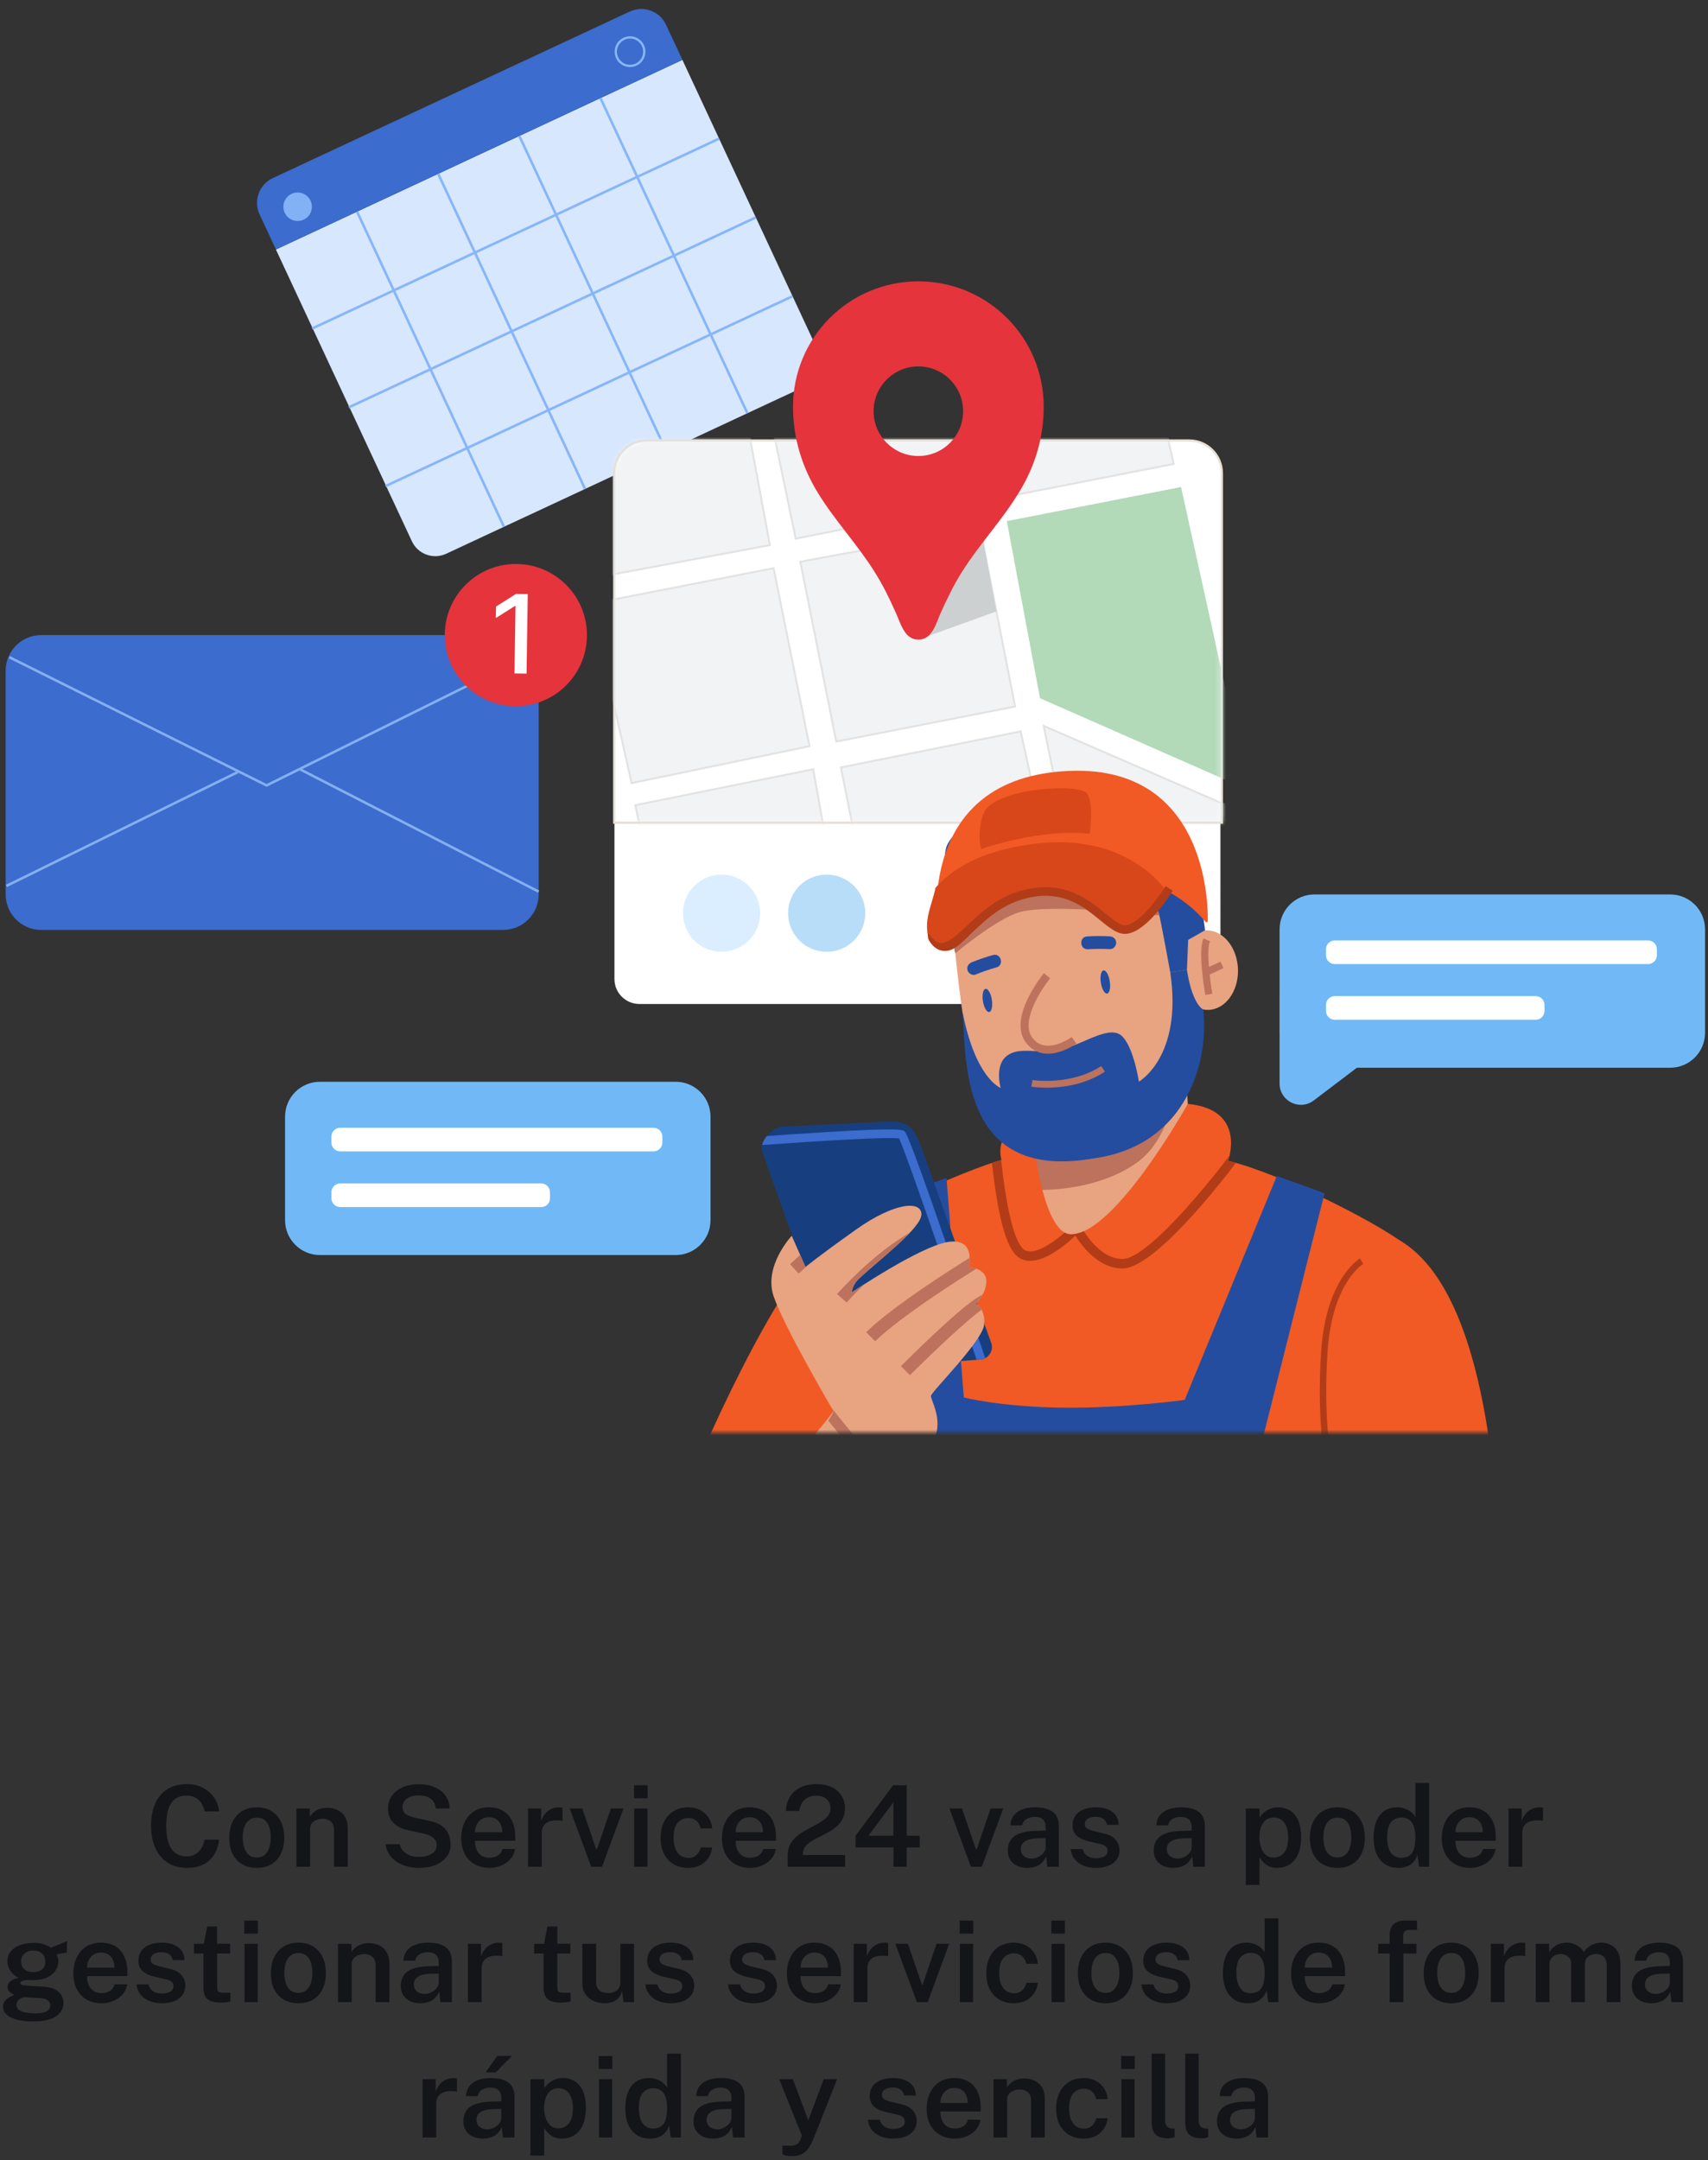 <svg width="303" height="383" viewBox="0 0 303 383" fill="none" xmlns="http://www.w3.org/2000/svg">
<rect x="0" y="0" width="303" height="383" fill="#333333" stroke="none"/>
<path d="M33.171 316.34C34.231 316.34 35.171 316.557 35.991 316.99C36.811 317.417 37.471 317.997 37.971 318.73C38.478 319.463 38.778 320.28 38.871 321.18H36.301C36.201 320.647 36.014 320.17 35.741 319.75C35.474 319.33 35.121 318.997 34.681 318.75C34.241 318.503 33.714 318.38 33.101 318.38C32.334 318.38 31.681 318.563 31.141 318.93C30.608 319.29 30.198 319.863 29.911 320.65C29.631 321.437 29.491 322.457 29.491 323.71C29.491 325.61 29.804 326.993 30.431 327.86C31.058 328.727 31.948 329.16 33.101 329.16C33.714 329.16 34.241 329.027 34.681 328.76C35.121 328.487 35.474 328.127 35.741 327.68C36.014 327.227 36.201 326.733 36.301 326.2H38.871C38.791 326.853 38.624 327.48 38.371 328.08C38.124 328.68 37.774 329.217 37.321 329.69C36.868 330.157 36.298 330.527 35.611 330.8C34.931 331.067 34.118 331.2 33.171 331.2C31.844 331.2 30.704 330.897 29.751 330.29C28.804 329.677 28.074 328.81 27.561 327.69C27.054 326.563 26.801 325.227 26.801 323.68C26.801 322.14 27.054 320.823 27.561 319.73C28.068 318.637 28.794 317.8 29.741 317.22C30.694 316.633 31.838 316.34 33.171 316.34ZM45.563 331.2C44.576 331.2 43.716 330.99 42.983 330.57C42.249 330.143 41.679 329.533 41.273 328.74C40.873 327.947 40.673 326.993 40.673 325.88C40.673 324.8 40.866 323.853 41.253 323.04C41.646 322.227 42.209 321.593 42.943 321.14C43.676 320.687 44.553 320.46 45.573 320.46C46.559 320.46 47.416 320.677 48.143 321.11C48.869 321.543 49.429 322.163 49.823 322.97C50.223 323.777 50.423 324.747 50.423 325.88C50.423 326.927 50.233 327.85 49.853 328.65C49.479 329.443 48.929 330.067 48.203 330.52C47.483 330.973 46.603 331.2 45.563 331.2ZM45.573 329.35C46.133 329.35 46.593 329.197 46.953 328.89C47.319 328.583 47.589 328.163 47.763 327.63C47.943 327.097 48.033 326.49 48.033 325.81C48.033 325.177 47.953 324.593 47.793 324.06C47.639 323.527 47.379 323.1 47.013 322.78C46.653 322.453 46.173 322.29 45.573 322.29C45.006 322.29 44.536 322.44 44.163 322.74C43.796 323.033 43.519 323.447 43.333 323.98C43.153 324.507 43.063 325.117 43.063 325.81C43.063 326.437 43.143 327.02 43.303 327.56C43.469 328.093 43.736 328.527 44.103 328.86C44.469 329.187 44.959 329.35 45.573 329.35ZM52.581 331V320.66H54.961V322.14C55.121 321.873 55.338 321.617 55.611 321.37C55.891 321.123 56.234 320.923 56.641 320.77C57.048 320.617 57.525 320.54 58.071 320.54C58.711 320.54 59.304 320.667 59.851 320.92C60.404 321.173 60.848 321.57 61.181 322.11C61.521 322.65 61.691 323.347 61.691 324.2V331H59.251V324.49C59.251 323.81 59.065 323.307 58.691 322.98C58.318 322.647 57.848 322.48 57.281 322.48C56.895 322.48 56.528 322.547 56.181 322.68C55.834 322.807 55.551 323.003 55.331 323.27C55.118 323.53 55.011 323.857 55.011 324.25V331H52.581ZM74.284 331.2C73.584 331.2 72.901 331.113 72.234 330.94C71.567 330.76 70.961 330.497 70.414 330.15C69.874 329.797 69.424 329.36 69.064 328.84C68.704 328.313 68.484 327.7 68.404 327H70.924C71.031 327.487 71.241 327.897 71.554 328.23C71.867 328.563 72.257 328.817 72.724 328.99C73.197 329.163 73.714 329.25 74.274 329.25C74.874 329.25 75.414 329.17 75.894 329.01C76.381 328.85 76.764 328.617 77.044 328.31C77.331 328.003 77.474 327.627 77.474 327.18C77.474 326.787 77.371 326.453 77.164 326.18C76.957 325.907 76.667 325.683 76.294 325.51C75.927 325.33 75.497 325.187 75.004 325.08L72.344 324.5C71.271 324.28 70.421 323.853 69.794 323.22C69.167 322.587 68.847 321.743 68.834 320.69C68.827 319.817 69.057 319.057 69.524 318.41C69.997 317.757 70.641 317.253 71.454 316.9C72.267 316.54 73.187 316.36 74.214 316.36C75.414 316.36 76.424 316.557 77.244 316.95C78.071 317.337 78.694 317.857 79.114 318.51C79.541 319.163 79.757 319.88 79.764 320.66H77.304C77.244 320.087 77.071 319.63 76.784 319.29C76.504 318.95 76.144 318.707 75.704 318.56C75.264 318.413 74.777 318.34 74.244 318.34C73.844 318.34 73.471 318.387 73.124 318.48C72.777 318.573 72.474 318.71 72.214 318.89C71.954 319.07 71.751 319.29 71.604 319.55C71.464 319.803 71.394 320.093 71.394 320.42C71.394 320.887 71.547 321.267 71.854 321.56C72.167 321.847 72.751 322.09 73.604 322.29L76.204 322.87C77.011 323.03 77.661 323.27 78.154 323.59C78.647 323.91 79.024 324.277 79.284 324.69C79.544 325.097 79.717 325.513 79.804 325.94C79.891 326.367 79.934 326.773 79.934 327.16C79.934 327.913 79.701 328.597 79.234 329.21C78.774 329.823 78.121 330.31 77.274 330.67C76.434 331.023 75.437 331.2 74.284 331.2ZM84.257 326.39C84.25 326.977 84.344 327.497 84.537 327.95C84.73 328.403 85.017 328.76 85.397 329.02C85.777 329.273 86.247 329.4 86.807 329.4C87.38 329.4 87.877 329.273 88.297 329.02C88.724 328.76 89.007 328.367 89.147 327.84H91.377C91.257 328.56 90.97 329.17 90.517 329.67C90.064 330.17 89.513 330.55 88.867 330.81C88.227 331.07 87.56 331.2 86.867 331.2C85.867 331.2 84.987 330.99 84.227 330.57C83.474 330.143 82.883 329.537 82.457 328.75C82.037 327.963 81.827 327.027 81.827 325.94C81.827 324.88 82.02 323.94 82.407 323.12C82.793 322.293 83.35 321.643 84.077 321.17C84.81 320.697 85.69 320.46 86.717 320.46C87.737 320.46 88.594 320.677 89.287 321.11C89.987 321.543 90.513 322.15 90.867 322.93C91.227 323.703 91.407 324.61 91.407 325.65V326.39H84.257ZM84.257 324.88H89.107C89.107 324.38 89.02 323.93 88.847 323.53C88.674 323.123 88.407 322.803 88.047 322.57C87.694 322.33 87.247 322.21 86.707 322.21C86.174 322.21 85.724 322.34 85.357 322.6C84.99 322.86 84.713 323.197 84.527 323.61C84.34 324.017 84.25 324.44 84.257 324.88ZM93.675 331V320.66H96.005V322.9C96.172 322.387 96.408 321.95 96.715 321.59C97.028 321.223 97.395 320.943 97.815 320.75C98.235 320.557 98.692 320.46 99.185 320.46C99.305 320.46 99.422 320.467 99.535 320.48C99.648 320.493 99.732 320.517 99.785 320.55V322.88C99.712 322.847 99.615 322.823 99.495 322.81C99.382 322.797 99.282 322.79 99.195 322.79C98.695 322.75 98.252 322.77 97.865 322.85C97.485 322.93 97.162 323.067 96.895 323.26C96.635 323.447 96.438 323.687 96.305 323.98C96.172 324.267 96.105 324.603 96.105 324.99V331H93.675ZM110.613 320.66L106.803 331H104.883L101.063 320.66H103.293L105.773 327.9H105.903L108.373 320.66H110.613ZM114.857 320.66V331H112.517V320.66H114.857ZM114.887 316.55V318.85H112.477V316.55H114.887ZM122.086 320.46C122.893 320.46 123.603 320.62 124.216 320.94C124.829 321.26 125.319 321.703 125.686 322.27C126.059 322.837 126.283 323.48 126.356 324.2H124.276C124.229 323.887 124.116 323.59 123.936 323.31C123.756 323.023 123.513 322.793 123.206 322.62C122.899 322.44 122.529 322.35 122.096 322.35C121.323 322.35 120.693 322.637 120.206 323.21C119.726 323.783 119.486 324.663 119.486 325.85C119.486 326.943 119.716 327.813 120.176 328.46C120.636 329.107 121.293 329.43 122.146 329.43C122.573 329.43 122.936 329.337 123.236 329.15C123.543 328.957 123.783 328.72 123.956 328.44C124.136 328.153 124.253 327.867 124.306 327.58H126.326C126.266 328.28 126.046 328.903 125.666 329.45C125.293 329.997 124.799 330.427 124.186 330.74C123.579 331.047 122.879 331.2 122.086 331.2C121.139 331.2 120.296 330.993 119.556 330.58C118.823 330.16 118.246 329.553 117.826 328.76C117.406 327.96 117.196 326.997 117.196 325.87C117.196 324.797 117.393 323.857 117.786 323.05C118.179 322.237 118.743 321.603 119.476 321.15C120.209 320.69 121.079 320.46 122.086 320.46ZM130.507 326.39C130.5 326.977 130.593 327.497 130.787 327.95C130.98 328.403 131.267 328.76 131.647 329.02C132.027 329.273 132.497 329.4 133.057 329.4C133.63 329.4 134.127 329.273 134.547 329.02C134.973 328.76 135.257 328.367 135.397 327.84H137.627C137.507 328.56 137.22 329.17 136.767 329.67C136.313 330.17 135.763 330.55 135.117 330.81C134.477 331.07 133.81 331.2 133.117 331.2C132.117 331.2 131.237 330.99 130.477 330.57C129.723 330.143 129.133 329.537 128.707 328.75C128.287 327.963 128.077 327.027 128.077 325.94C128.077 324.88 128.27 323.94 128.657 323.12C129.043 322.293 129.6 321.643 130.327 321.17C131.06 320.697 131.94 320.46 132.967 320.46C133.987 320.46 134.843 320.677 135.537 321.11C136.237 321.543 136.763 322.15 137.117 322.93C137.477 323.703 137.657 324.61 137.657 325.65V326.39H130.507ZM130.507 324.88H135.357C135.357 324.38 135.27 323.93 135.097 323.53C134.923 323.123 134.657 322.803 134.297 322.57C133.943 322.33 133.497 322.21 132.957 322.21C132.423 322.21 131.973 322.34 131.607 322.6C131.24 322.86 130.963 323.197 130.777 323.61C130.59 324.017 130.5 324.44 130.507 324.88ZM139.725 331V329.7V329.03C139.725 328.29 139.862 327.653 140.135 327.12C140.408 326.58 140.772 326.11 141.225 325.71C141.678 325.31 142.175 324.957 142.715 324.65C143.262 324.337 143.802 324.043 144.335 323.77C144.875 323.49 145.372 323.203 145.825 322.91C146.278 322.61 146.642 322.277 146.915 321.91C147.195 321.543 147.335 321.107 147.335 320.6C147.335 319.953 147.105 319.427 146.645 319.02C146.192 318.607 145.575 318.4 144.795 318.4C143.968 318.4 143.285 318.637 142.745 319.11C142.212 319.583 141.895 320.25 141.795 321.11H139.435C139.448 320.23 139.658 319.43 140.065 318.71C140.472 317.99 141.075 317.417 141.875 316.99C142.675 316.557 143.672 316.34 144.865 316.34C145.898 316.34 146.788 316.52 147.535 316.88C148.288 317.233 148.868 317.73 149.275 318.37C149.688 319.003 149.895 319.743 149.895 320.59C149.895 321.33 149.758 321.963 149.485 322.49C149.218 323.017 148.862 323.473 148.415 323.86C147.975 324.24 147.488 324.577 146.955 324.87C146.428 325.163 145.898 325.44 145.365 325.7C144.838 325.953 144.352 326.22 143.905 326.5C143.465 326.773 143.108 327.087 142.835 327.44C142.568 327.793 142.435 328.217 142.435 328.71V328.92H149.925V331H139.725ZM158.439 316.54H160.859V325.5H163.169V327.57H160.859V331H158.499L158.509 327.57H151.779V325.5L158.439 316.54ZM154.059 325.5H158.489V319.56L154.059 325.5ZM177.976 320.66L174.166 331H172.246L168.426 320.66H170.656L173.136 327.9H173.266L175.736 320.66H177.976ZM182.23 331.2C181.57 331.2 180.977 331.08 180.45 330.84C179.93 330.593 179.52 330.243 179.22 329.79C178.927 329.33 178.78 328.773 178.78 328.12C178.78 326.98 179.19 326.12 180.01 325.54C180.837 324.96 182.153 324.657 183.96 324.63L185.5 324.59V323.89C185.5 323.343 185.337 322.917 185.01 322.61C184.69 322.297 184.19 322.143 183.51 322.15C183.01 322.157 182.55 322.277 182.13 322.51C181.717 322.737 181.443 323.12 181.31 323.66H179.24C179.28 322.953 179.483 322.363 179.85 321.89C180.223 321.41 180.733 321.053 181.38 320.82C182.027 320.58 182.773 320.46 183.62 320.46C184.607 320.46 185.41 320.59 186.03 320.85C186.65 321.11 187.107 321.487 187.4 321.98C187.693 322.467 187.84 323.057 187.84 323.75V331H185.79L185.6 329.14C185.227 329.92 184.753 330.46 184.18 330.76C183.613 331.053 182.963 331.2 182.23 331.2ZM183.02 329.55C183.32 329.55 183.617 329.497 183.91 329.39C184.203 329.277 184.47 329.127 184.71 328.94C184.95 328.747 185.14 328.533 185.28 328.3C185.427 328.067 185.5 327.823 185.5 327.57V325.94L184.23 325.96C183.603 325.967 183.057 326.033 182.59 326.16C182.123 326.287 181.757 326.49 181.49 326.77C181.23 327.043 181.1 327.41 181.1 327.87C181.1 328.397 181.283 328.81 181.65 329.11C182.017 329.403 182.473 329.55 183.02 329.55ZM194.42 331.2C193.7 331.2 193.017 331.087 192.37 330.86C191.73 330.627 191.19 330.263 190.75 329.77C190.317 329.277 190.044 328.64 189.93 327.86H192.07C192.164 328.24 192.327 328.55 192.56 328.79C192.8 329.03 193.084 329.207 193.41 329.32C193.737 329.427 194.07 329.48 194.41 329.48C195.03 329.48 195.53 329.373 195.91 329.16C196.297 328.947 196.49 328.617 196.49 328.17C196.49 327.843 196.384 327.583 196.17 327.39C195.957 327.197 195.617 327.05 195.15 326.95L193.18 326.5C192.307 326.307 191.604 325.987 191.07 325.54C190.544 325.093 190.277 324.463 190.27 323.65C190.264 323.037 190.417 322.49 190.73 322.01C191.044 321.53 191.51 321.153 192.13 320.88C192.75 320.6 193.517 320.46 194.43 320.46C195.637 320.46 196.604 320.73 197.33 321.27C198.057 321.803 198.43 322.567 198.45 323.56H196.38C196.307 323.113 196.097 322.767 195.75 322.52C195.404 322.267 194.954 322.14 194.4 322.14C193.827 322.14 193.357 322.25 192.99 322.47C192.624 322.69 192.44 323.027 192.44 323.48C192.44 323.793 192.58 324.04 192.86 324.22C193.14 324.4 193.56 324.553 194.12 324.68L195.98 325.13C196.514 325.263 196.95 325.443 197.29 325.67C197.63 325.897 197.897 326.147 198.09 326.42C198.284 326.687 198.417 326.963 198.49 327.25C198.57 327.53 198.61 327.79 198.61 328.03C198.61 328.697 198.437 329.267 198.09 329.74C197.75 330.207 197.267 330.567 196.64 330.82C196.014 331.073 195.274 331.2 194.42 331.2ZM208.128 331.2C207.468 331.2 206.875 331.08 206.348 330.84C205.828 330.593 205.418 330.243 205.118 329.79C204.825 329.33 204.678 328.773 204.678 328.12C204.678 326.98 205.088 326.12 205.908 325.54C206.735 324.96 208.052 324.657 209.858 324.63L211.398 324.59V323.89C211.398 323.343 211.235 322.917 210.908 322.61C210.588 322.297 210.088 322.143 209.408 322.15C208.908 322.157 208.448 322.277 208.028 322.51C207.615 322.737 207.342 323.12 207.208 323.66H205.138C205.178 322.953 205.382 322.363 205.748 321.89C206.122 321.41 206.632 321.053 207.278 320.82C207.925 320.58 208.672 320.46 209.518 320.46C210.505 320.46 211.308 320.59 211.928 320.85C212.548 321.11 213.005 321.487 213.298 321.98C213.592 322.467 213.738 323.057 213.738 323.75V331H211.688L211.498 329.14C211.125 329.92 210.652 330.46 210.078 330.76C209.512 331.053 208.862 331.2 208.128 331.2ZM208.918 329.55C209.218 329.55 209.515 329.497 209.808 329.39C210.102 329.277 210.368 329.127 210.608 328.94C210.848 328.747 211.038 328.533 211.178 328.3C211.325 328.067 211.398 327.823 211.398 327.57V325.94L210.128 325.96C209.502 325.967 208.955 326.033 208.488 326.16C208.022 326.287 207.655 326.49 207.388 326.77C207.128 327.043 206.998 327.41 206.998 327.87C206.998 328.397 207.182 328.81 207.548 329.11C207.915 329.403 208.372 329.55 208.918 329.55ZM220.999 334.22V320.66H223.429L223.449 322.29C223.582 322.063 223.752 321.84 223.959 321.62C224.172 321.4 224.416 321.203 224.689 321.03C224.969 320.857 225.279 320.72 225.619 320.62C225.959 320.513 226.332 320.46 226.739 320.46C227.532 320.46 228.236 320.65 228.849 321.03C229.462 321.403 229.942 321.98 230.289 322.76C230.642 323.54 230.819 324.527 230.819 325.72C230.819 326.94 230.639 327.957 230.279 328.77C229.919 329.583 229.416 330.193 228.769 330.6C228.122 331 227.372 331.2 226.519 331.2C226.126 331.2 225.766 331.147 225.439 331.04C225.119 330.933 224.832 330.787 224.579 330.6C224.326 330.413 224.102 330.21 223.909 329.99C223.722 329.77 223.566 329.54 223.439 329.3V334.22H220.999ZM225.979 329.38C226.712 329.38 227.319 329.09 227.799 328.51C228.279 327.923 228.519 327.007 228.519 325.76C228.519 324.68 228.292 323.83 227.839 323.21C227.392 322.583 226.772 322.27 225.979 322.27C225.126 322.27 224.486 322.6 224.059 323.26C223.632 323.913 223.419 324.747 223.419 325.76C223.419 326.413 223.512 327.017 223.699 327.57C223.892 328.117 224.176 328.557 224.549 328.89C224.929 329.217 225.406 329.38 225.979 329.38ZM237.262 331.2C236.275 331.2 235.415 330.99 234.682 330.57C233.948 330.143 233.378 329.533 232.972 328.74C232.572 327.947 232.372 326.993 232.372 325.88C232.372 324.8 232.565 323.853 232.952 323.04C233.345 322.227 233.908 321.593 234.642 321.14C235.375 320.687 236.252 320.46 237.272 320.46C238.258 320.46 239.115 320.677 239.842 321.11C240.568 321.543 241.128 322.163 241.522 322.97C241.922 323.777 242.122 324.747 242.122 325.88C242.122 326.927 241.932 327.85 241.552 328.65C241.178 329.443 240.628 330.067 239.902 330.52C239.182 330.973 238.302 331.2 237.262 331.2ZM237.272 329.35C237.832 329.35 238.292 329.197 238.652 328.89C239.018 328.583 239.288 328.163 239.462 327.63C239.642 327.097 239.732 326.49 239.732 325.81C239.732 325.177 239.652 324.593 239.492 324.06C239.338 323.527 239.078 323.1 238.712 322.78C238.352 322.453 237.872 322.29 237.272 322.29C236.705 322.29 236.235 322.44 235.862 322.74C235.495 323.033 235.218 323.447 235.032 323.98C234.852 324.507 234.762 325.117 234.762 325.81C234.762 326.437 234.842 327.02 235.002 327.56C235.168 328.093 235.435 328.527 235.802 328.86C236.168 329.187 236.658 329.35 237.272 329.35ZM248.07 331.2C246.704 331.2 245.63 330.73 244.85 329.79C244.07 328.85 243.68 327.513 243.68 325.78C243.68 324.7 243.837 323.763 244.15 322.97C244.47 322.17 244.937 321.553 245.55 321.12C246.17 320.68 246.937 320.46 247.85 320.46C248.277 320.46 248.664 320.513 249.01 320.62C249.364 320.72 249.677 320.853 249.95 321.02C250.224 321.187 250.454 321.37 250.64 321.57C250.834 321.77 250.984 321.97 251.09 322.17V316.14H253.53V331H251.73L251.46 328.88C251.38 329.127 251.26 329.387 251.1 329.66C250.947 329.927 250.737 330.177 250.47 330.41C250.21 330.643 249.884 330.833 249.49 330.98C249.097 331.127 248.624 331.2 248.07 331.2ZM248.57 329.41C249.444 329.41 250.08 329.127 250.48 328.56C250.887 327.987 251.09 327.04 251.09 325.72C251.084 324.967 250.99 324.333 250.81 323.82C250.637 323.307 250.367 322.92 250 322.66C249.64 322.4 249.174 322.27 248.6 322.27C247.867 322.27 247.264 322.54 246.79 323.08C246.317 323.62 246.08 324.5 246.08 325.72C246.08 326.933 246.297 327.853 246.73 328.48C247.164 329.1 247.777 329.41 248.57 329.41ZM258.202 326.39C258.195 326.977 258.289 327.497 258.482 327.95C258.675 328.403 258.962 328.76 259.342 329.02C259.722 329.273 260.192 329.4 260.752 329.4C261.325 329.4 261.822 329.273 262.242 329.02C262.669 328.76 262.952 328.367 263.092 327.84H265.322C265.202 328.56 264.915 329.17 264.462 329.67C264.009 330.17 263.459 330.55 262.812 330.81C262.172 331.07 261.505 331.2 260.812 331.2C259.812 331.2 258.932 330.99 258.172 330.57C257.419 330.143 256.829 329.537 256.402 328.75C255.982 327.963 255.772 327.027 255.772 325.94C255.772 324.88 255.965 323.94 256.352 323.12C256.739 322.293 257.295 321.643 258.022 321.17C258.755 320.697 259.635 320.46 260.662 320.46C261.682 320.46 262.539 320.677 263.232 321.11C263.932 321.543 264.459 322.15 264.812 322.93C265.172 323.703 265.352 324.61 265.352 325.65V326.39H258.202ZM258.202 324.88H263.052C263.052 324.38 262.965 323.93 262.792 323.53C262.619 323.123 262.352 322.803 261.992 322.57C261.639 322.33 261.192 322.21 260.652 322.21C260.119 322.21 259.669 322.34 259.302 322.6C258.935 322.86 258.659 323.197 258.472 323.61C258.285 324.017 258.195 324.44 258.202 324.88ZM267.62 331V320.66H269.95V322.9C270.117 322.387 270.354 321.95 270.66 321.59C270.974 321.223 271.34 320.943 271.76 320.75C272.18 320.557 272.637 320.46 273.13 320.46C273.25 320.46 273.367 320.467 273.48 320.48C273.594 320.493 273.677 320.517 273.73 320.55V322.88C273.657 322.847 273.56 322.823 273.44 322.81C273.327 322.797 273.227 322.79 273.14 322.79C272.64 322.75 272.197 322.77 271.81 322.85C271.43 322.93 271.107 323.067 270.84 323.26C270.58 323.447 270.384 323.687 270.25 323.98C270.117 324.267 270.05 324.603 270.05 324.99V331H267.62ZM5.941 358.42C4.201 358.42 2.864 358.187 1.931 357.72C0.997 357.253 0.531 356.613 0.531 355.8C0.531 355.433 0.621 355.127 0.801 354.88C0.981 354.633 1.194 354.43 1.441 354.27C1.687 354.11 1.914 353.987 2.121 353.9C2.327 353.813 2.461 353.75 2.521 353.71C2.407 353.643 2.257 353.557 2.071 353.45C1.884 353.343 1.714 353.197 1.561 353.01C1.414 352.823 1.341 352.58 1.341 352.28C1.341 351.933 1.504 351.613 1.831 351.32C2.164 351.027 2.661 350.817 3.321 350.69C2.674 350.377 2.177 349.953 1.831 349.42C1.484 348.887 1.311 348.333 1.311 347.76C1.311 347.08 1.507 346.497 1.901 346.01C2.301 345.523 2.854 345.15 3.561 344.89C4.274 344.63 5.097 344.5 6.031 344.5C6.724 344.5 7.297 344.577 7.751 344.73C8.204 344.883 8.627 345.09 9.021 345.35C9.154 345.297 9.341 345.223 9.581 345.13C9.827 345.03 10.094 344.923 10.381 344.81C10.667 344.69 10.941 344.577 11.201 344.47C11.467 344.357 11.694 344.263 11.881 344.19L11.861 346.2L10.071 346.52C10.157 346.713 10.224 346.923 10.271 347.15C10.324 347.377 10.351 347.577 10.351 347.75C10.351 348.35 10.181 348.907 9.841 349.42C9.507 349.927 9.004 350.333 8.331 350.64C7.664 350.947 6.831 351.1 5.831 351.1C5.731 351.1 5.594 351.097 5.421 351.09C5.247 351.083 5.107 351.077 5.001 351.07C4.461 351.09 4.091 351.153 3.891 351.26C3.691 351.367 3.591 351.483 3.591 351.61C3.591 351.79 3.741 351.91 4.041 351.97C4.341 352.03 4.821 352.083 5.481 352.13C5.714 352.143 6.021 352.16 6.401 352.18C6.781 352.2 7.204 352.227 7.671 352.26C8.851 352.333 9.744 352.63 10.351 353.15C10.957 353.663 11.261 354.33 11.261 355.15C11.261 356.103 10.821 356.887 9.941 357.5C9.061 358.113 7.727 358.42 5.941 358.42ZM6.351 356.99C7.224 356.99 7.871 356.87 8.291 356.63C8.711 356.39 8.921 356.037 8.921 355.57C8.921 355.21 8.777 354.917 8.491 354.69C8.204 354.463 7.777 354.33 7.211 354.29L4.601 354.13C4.314 354.11 4.041 354.163 3.781 354.29C3.527 354.41 3.321 354.58 3.161 354.8C3.001 355.013 2.921 355.25 2.921 355.51C2.921 355.997 3.201 356.363 3.761 356.61C4.321 356.863 5.184 356.99 6.351 356.99ZM5.911 349.67C6.544 349.67 7.057 349.51 7.451 349.19C7.844 348.863 8.041 348.403 8.041 347.81C8.041 347.197 7.844 346.72 7.451 346.38C7.057 346.033 6.544 345.86 5.911 345.86C5.264 345.86 4.741 346.033 4.341 346.38C3.947 346.727 3.751 347.203 3.751 347.81C3.751 348.383 3.941 348.837 4.321 349.17C4.701 349.503 5.231 349.67 5.911 349.67ZM15.448 350.39C15.441 350.977 15.535 351.497 15.728 351.95C15.921 352.403 16.208 352.76 16.588 353.02C16.968 353.273 17.438 353.4 17.998 353.4C18.572 353.4 19.068 353.273 19.488 353.02C19.915 352.76 20.198 352.367 20.338 351.84H22.568C22.448 352.56 22.162 353.17 21.708 353.67C21.255 354.17 20.705 354.55 20.058 354.81C19.418 355.07 18.752 355.2 18.058 355.2C17.058 355.2 16.178 354.99 15.418 354.57C14.665 354.143 14.075 353.537 13.648 352.75C13.228 351.963 13.018 351.027 13.018 349.94C13.018 348.88 13.211 347.94 13.598 347.12C13.985 346.293 14.541 345.643 15.268 345.17C16.002 344.697 16.881 344.46 17.908 344.46C18.928 344.46 19.785 344.677 20.478 345.11C21.178 345.543 21.705 346.15 22.058 346.93C22.418 347.703 22.598 348.61 22.598 349.65V350.39H15.448ZM15.448 348.88H20.298C20.298 348.38 20.212 347.93 20.038 347.53C19.865 347.123 19.598 346.803 19.238 346.57C18.885 346.33 18.438 346.21 17.898 346.21C17.365 346.21 16.915 346.34 16.548 346.6C16.181 346.86 15.905 347.197 15.718 347.61C15.531 348.017 15.441 348.44 15.448 348.88ZM28.698 355.2C27.978 355.2 27.294 355.087 26.648 354.86C26.008 354.627 25.468 354.263 25.028 353.77C24.594 353.277 24.321 352.64 24.208 351.86H26.348C26.441 352.24 26.604 352.55 26.838 352.79C27.078 353.03 27.361 353.207 27.688 353.32C28.014 353.427 28.348 353.48 28.688 353.48C29.308 353.48 29.808 353.373 30.188 353.16C30.574 352.947 30.768 352.617 30.768 352.17C30.768 351.843 30.661 351.583 30.448 351.39C30.234 351.197 29.894 351.05 29.428 350.95L27.458 350.5C26.584 350.307 25.881 349.987 25.348 349.54C24.821 349.093 24.554 348.463 24.548 347.65C24.541 347.037 24.694 346.49 25.008 346.01C25.321 345.53 25.788 345.153 26.408 344.88C27.028 344.6 27.794 344.46 28.708 344.46C29.914 344.46 30.881 344.73 31.608 345.27C32.334 345.803 32.708 346.567 32.728 347.56H30.658C30.584 347.113 30.374 346.767 30.028 346.52C29.681 346.267 29.231 346.14 28.678 346.14C28.104 346.14 27.634 346.25 27.268 346.47C26.901 346.69 26.718 347.027 26.718 347.48C26.718 347.793 26.858 348.04 27.138 348.22C27.418 348.4 27.838 348.553 28.398 348.68L30.258 349.13C30.791 349.263 31.228 349.443 31.568 349.67C31.908 349.897 32.174 350.147 32.368 350.42C32.561 350.687 32.694 350.963 32.768 351.25C32.848 351.53 32.888 351.79 32.888 352.03C32.888 352.697 32.714 353.267 32.368 353.74C32.028 354.207 31.544 354.567 30.918 354.82C30.291 355.073 29.551 355.2 28.698 355.2ZM40.825 346.38H38.514L38.525 352.31C38.525 352.617 38.558 352.843 38.624 352.99C38.698 353.13 38.811 353.223 38.965 353.27C39.124 353.31 39.338 353.33 39.605 353.33H40.874V354.87C40.741 354.923 40.538 354.97 40.264 355.01C39.998 355.057 39.638 355.08 39.184 355.08C38.364 355.08 37.728 354.973 37.275 354.76C36.828 354.54 36.518 354.23 36.344 353.83C36.171 353.43 36.084 352.953 36.084 352.4V346.38H34.404V344.66H36.154L36.764 341.59H38.514V344.65H40.825V346.38ZM45.716 344.66V355H43.376V344.66H45.716ZM45.746 340.55V342.85H43.336V340.55H45.746ZM52.945 355.2C51.959 355.2 51.099 354.99 50.365 354.57C49.632 354.143 49.062 353.533 48.655 352.74C48.255 351.947 48.055 350.993 48.055 349.88C48.055 348.8 48.249 347.853 48.635 347.04C49.029 346.227 49.592 345.593 50.325 345.14C51.059 344.687 51.935 344.46 52.955 344.46C53.942 344.46 54.799 344.677 55.525 345.11C56.252 345.543 56.812 346.163 57.205 346.97C57.605 347.777 57.805 348.747 57.805 349.88C57.805 350.927 57.615 351.85 57.235 352.65C56.862 353.443 56.312 354.067 55.585 354.52C54.865 354.973 53.985 355.2 52.945 355.2ZM52.955 353.35C53.515 353.35 53.975 353.197 54.335 352.89C54.702 352.583 54.972 352.163 55.145 351.63C55.325 351.097 55.415 350.49 55.415 349.81C55.415 349.177 55.335 348.593 55.175 348.06C55.022 347.527 54.762 347.1 54.395 346.78C54.035 346.453 53.555 346.29 52.955 346.29C52.389 346.29 51.919 346.44 51.545 346.74C51.179 347.033 50.902 347.447 50.715 347.98C50.535 348.507 50.445 349.117 50.445 349.81C50.445 350.437 50.525 351.02 50.685 351.56C50.852 352.093 51.119 352.527 51.485 352.86C51.852 353.187 52.342 353.35 52.955 353.35ZM59.964 355V344.66H62.344V346.14C62.504 345.873 62.721 345.617 62.994 345.37C63.274 345.123 63.617 344.923 64.024 344.77C64.431 344.617 64.907 344.54 65.454 344.54C66.094 344.54 66.687 344.667 67.234 344.92C67.787 345.173 68.231 345.57 68.564 346.11C68.904 346.65 69.074 347.347 69.074 348.2V355H66.634V348.49C66.634 347.81 66.447 347.307 66.074 346.98C65.701 346.647 65.231 346.48 64.664 346.48C64.277 346.48 63.911 346.547 63.564 346.68C63.217 346.807 62.934 347.003 62.714 347.27C62.501 347.53 62.394 347.857 62.394 348.25V355H59.964ZM74.554 355.2C73.894 355.2 73.301 355.08 72.774 354.84C72.254 354.593 71.844 354.243 71.544 353.79C71.251 353.33 71.104 352.773 71.104 352.12C71.104 350.98 71.514 350.12 72.334 349.54C73.161 348.96 74.478 348.657 76.284 348.63L77.824 348.59V347.89C77.824 347.343 77.661 346.917 77.334 346.61C77.014 346.297 76.514 346.143 75.834 346.15C75.334 346.157 74.874 346.277 74.454 346.51C74.041 346.737 73.767 347.12 73.634 347.66H71.564C71.604 346.953 71.808 346.363 72.174 345.89C72.547 345.41 73.058 345.053 73.704 344.82C74.351 344.58 75.097 344.46 75.944 344.46C76.931 344.46 77.734 344.59 78.354 344.85C78.974 345.11 79.431 345.487 79.724 345.98C80.017 346.467 80.164 347.057 80.164 347.75V355H78.114L77.924 353.14C77.551 353.92 77.078 354.46 76.504 354.76C75.938 355.053 75.287 355.2 74.554 355.2ZM75.344 353.55C75.644 353.55 75.941 353.497 76.234 353.39C76.528 353.277 76.794 353.127 77.034 352.94C77.274 352.747 77.464 352.533 77.604 352.3C77.751 352.067 77.824 351.823 77.824 351.57V349.94L76.554 349.96C75.927 349.967 75.381 350.033 74.914 350.16C74.448 350.287 74.081 350.49 73.814 350.77C73.554 351.043 73.424 351.41 73.424 351.87C73.424 352.397 73.608 352.81 73.974 353.11C74.341 353.403 74.797 353.55 75.344 353.55ZM83.011 355V344.66H85.341V346.9C85.507 346.387 85.744 345.95 86.051 345.59C86.364 345.223 86.731 344.943 87.151 344.75C87.571 344.557 88.028 344.46 88.521 344.46C88.641 344.46 88.757 344.467 88.871 344.48C88.984 344.493 89.067 344.517 89.121 344.55V346.88C89.047 346.847 88.951 346.823 88.831 346.81C88.718 346.797 88.618 346.79 88.531 346.79C88.031 346.75 87.588 346.77 87.201 346.85C86.821 346.93 86.498 347.067 86.231 347.26C85.971 347.447 85.774 347.687 85.641 347.98C85.507 348.267 85.441 348.603 85.441 348.99V355H83.011ZM101.176 346.38H98.866L98.876 352.31C98.876 352.617 98.909 352.843 98.976 352.99C99.049 353.13 99.163 353.223 99.316 353.27C99.476 353.31 99.689 353.33 99.956 353.33H101.226V354.87C101.093 354.923 100.889 354.97 100.616 355.01C100.349 355.057 99.989 355.08 99.536 355.08C98.716 355.08 98.079 354.973 97.626 354.76C97.179 354.54 96.869 354.23 96.696 353.83C96.523 353.43 96.436 352.953 96.436 352.4V346.38H94.756V344.66H96.506L97.116 341.59H98.866V344.65H101.176V346.38ZM107.26 355.2C106.753 355.2 106.263 355.127 105.79 354.98C105.323 354.827 104.903 354.607 104.53 354.32C104.157 354.027 103.86 353.667 103.64 353.24C103.42 352.813 103.31 352.317 103.31 351.75V344.66H105.75V351.47C105.75 352.03 105.927 352.49 106.28 352.85C106.64 353.21 107.18 353.39 107.9 353.39C108.553 353.39 109.077 353.22 109.47 352.88C109.863 352.533 110.06 352.037 110.06 351.39V344.66H112.48V355H110.61L110.34 352.98C110.213 353.547 109.99 353.993 109.67 354.32C109.357 354.64 108.987 354.867 108.56 355C108.14 355.133 107.707 355.2 107.26 355.2ZM118.971 355.2C118.251 355.2 117.568 355.087 116.921 354.86C116.281 354.627 115.741 354.263 115.301 353.77C114.868 353.277 114.595 352.64 114.481 351.86H116.621C116.715 352.24 116.878 352.55 117.111 352.79C117.351 353.03 117.635 353.207 117.961 353.32C118.288 353.427 118.621 353.48 118.961 353.48C119.581 353.48 120.081 353.373 120.461 353.16C120.848 352.947 121.041 352.617 121.041 352.17C121.041 351.843 120.935 351.583 120.721 351.39C120.508 351.197 120.168 351.05 119.701 350.95L117.731 350.5C116.858 350.307 116.155 349.987 115.621 349.54C115.095 349.093 114.828 348.463 114.821 347.65C114.815 347.037 114.968 346.49 115.281 346.01C115.595 345.53 116.061 345.153 116.681 344.88C117.301 344.6 118.068 344.46 118.981 344.46C120.188 344.46 121.155 344.73 121.881 345.27C122.608 345.803 122.981 346.567 123.001 347.56H120.931C120.858 347.113 120.648 346.767 120.301 346.52C119.955 346.267 119.505 346.14 118.951 346.14C118.378 346.14 117.908 346.25 117.541 346.47C117.175 346.69 116.991 347.027 116.991 347.48C116.991 347.793 117.131 348.04 117.411 348.22C117.691 348.4 118.111 348.553 118.671 348.68L120.531 349.13C121.065 349.263 121.501 349.443 121.841 349.67C122.181 349.897 122.448 350.147 122.641 350.42C122.835 350.687 122.968 350.963 123.041 351.25C123.121 351.53 123.161 351.79 123.161 352.03C123.161 352.697 122.988 353.267 122.641 353.74C122.301 354.207 121.818 354.567 121.191 354.82C120.565 355.073 119.825 355.2 118.971 355.2ZM133.639 355.2C132.919 355.2 132.236 355.087 131.589 354.86C130.949 354.627 130.409 354.263 129.969 353.77C129.536 353.277 129.262 352.64 129.149 351.86H131.289C131.382 352.24 131.546 352.55 131.779 352.79C132.019 353.03 132.302 353.207 132.629 353.32C132.956 353.427 133.289 353.48 133.629 353.48C134.249 353.48 134.749 353.373 135.129 353.16C135.516 352.947 135.709 352.617 135.709 352.17C135.709 351.843 135.602 351.583 135.389 351.39C135.176 351.197 134.836 351.05 134.369 350.95L132.399 350.5C131.526 350.307 130.822 349.987 130.289 349.54C129.762 349.093 129.496 348.463 129.489 347.65C129.482 347.037 129.636 346.49 129.949 346.01C130.262 345.53 130.729 345.153 131.349 344.88C131.969 344.6 132.736 344.46 133.649 344.46C134.856 344.46 135.822 344.73 136.549 345.27C137.276 345.803 137.649 346.567 137.669 347.56H135.599C135.526 347.113 135.316 346.767 134.969 346.52C134.622 346.267 134.172 346.14 133.619 346.14C133.046 346.14 132.576 346.25 132.209 346.47C131.842 346.69 131.659 347.027 131.659 347.48C131.659 347.793 131.799 348.04 132.079 348.22C132.359 348.4 132.779 348.553 133.339 348.68L135.199 349.13C135.732 349.263 136.169 349.443 136.509 349.67C136.849 349.897 137.116 350.147 137.309 350.42C137.502 350.687 137.636 350.963 137.709 351.25C137.789 351.53 137.829 351.79 137.829 352.03C137.829 352.697 137.656 353.267 137.309 353.74C136.969 354.207 136.486 354.567 135.859 354.82C135.232 355.073 134.492 355.2 133.639 355.2ZM142.03 350.39C142.024 350.977 142.117 351.497 142.31 351.95C142.504 352.403 142.79 352.76 143.17 353.02C143.55 353.273 144.02 353.4 144.58 353.4C145.154 353.4 145.65 353.273 146.07 353.02C146.497 352.76 146.78 352.367 146.92 351.84H149.15C149.03 352.56 148.744 353.17 148.29 353.67C147.837 354.17 147.287 354.55 146.64 354.81C146 355.07 145.334 355.2 144.64 355.2C143.64 355.2 142.76 354.99 142 354.57C141.247 354.143 140.657 353.537 140.23 352.75C139.81 351.963 139.6 351.027 139.6 349.94C139.6 348.88 139.794 347.94 140.18 347.12C140.567 346.293 141.124 345.643 141.85 345.17C142.584 344.697 143.464 344.46 144.49 344.46C145.51 344.46 146.367 344.677 147.06 345.11C147.76 345.543 148.287 346.15 148.64 346.93C149 347.703 149.18 348.61 149.18 349.65V350.39H142.03ZM142.03 348.88H146.88C146.88 348.38 146.794 347.93 146.62 347.53C146.447 347.123 146.18 346.803 145.82 346.57C145.467 346.33 145.02 346.21 144.48 346.21C143.947 346.21 143.497 346.34 143.13 346.6C142.764 346.86 142.487 347.197 142.3 347.61C142.114 348.017 142.024 348.44 142.03 348.88ZM151.448 355V344.66H153.778V346.9C153.945 346.387 154.182 345.95 154.488 345.59C154.802 345.223 155.168 344.943 155.588 344.75C156.008 344.557 156.465 344.46 156.958 344.46C157.078 344.46 157.195 344.467 157.308 344.48C157.422 344.493 157.505 344.517 157.558 344.55V346.88C157.485 346.847 157.388 346.823 157.268 346.81C157.155 346.797 157.055 346.79 156.968 346.79C156.468 346.75 156.025 346.77 155.638 346.85C155.258 346.93 154.935 347.067 154.668 347.26C154.408 347.447 154.212 347.687 154.078 347.98C153.945 348.267 153.878 348.603 153.878 348.99V355H151.448ZM168.386 344.66L164.576 355H162.656L158.836 344.66H161.066L163.546 351.9H163.676L166.146 344.66H168.386ZM172.63 344.66V355H170.29V344.66H172.63ZM172.66 340.55V342.85H170.25V340.55H172.66ZM179.859 344.46C180.666 344.46 181.376 344.62 181.989 344.94C182.603 345.26 183.093 345.703 183.459 346.27C183.833 346.837 184.056 347.48 184.129 348.2H182.049C182.003 347.887 181.889 347.59 181.709 347.31C181.529 347.023 181.286 346.793 180.979 346.62C180.673 346.44 180.303 346.35 179.869 346.35C179.096 346.35 178.466 346.637 177.979 347.21C177.499 347.783 177.259 348.663 177.259 349.85C177.259 350.943 177.489 351.813 177.949 352.46C178.409 353.107 179.066 353.43 179.919 353.43C180.346 353.43 180.709 353.337 181.009 353.15C181.316 352.957 181.556 352.72 181.729 352.44C181.909 352.153 182.026 351.867 182.079 351.58H184.099C184.039 352.28 183.819 352.903 183.439 353.45C183.066 353.997 182.573 354.427 181.959 354.74C181.353 355.047 180.653 355.2 179.859 355.2C178.913 355.2 178.069 354.993 177.329 354.58C176.596 354.16 176.019 353.553 175.599 352.76C175.179 351.96 174.969 350.997 174.969 349.87C174.969 348.797 175.166 347.857 175.559 347.05C175.953 346.237 176.516 345.603 177.249 345.15C177.983 344.69 178.853 344.46 179.859 344.46ZM188.88 344.66V355H186.54V344.66H188.88ZM188.91 340.55V342.85H186.5V340.55H188.91ZM196.109 355.2C195.123 355.2 194.263 354.99 193.529 354.57C192.796 354.143 192.226 353.533 191.819 352.74C191.419 351.947 191.219 350.993 191.219 349.88C191.219 348.8 191.413 347.853 191.799 347.04C192.193 346.227 192.756 345.593 193.489 345.14C194.223 344.687 195.099 344.46 196.119 344.46C197.106 344.46 197.963 344.677 198.689 345.11C199.416 345.543 199.976 346.163 200.369 346.97C200.769 347.777 200.969 348.747 200.969 349.88C200.969 350.927 200.779 351.85 200.399 352.65C200.026 353.443 199.476 354.067 198.749 354.52C198.029 354.973 197.149 355.2 196.109 355.2ZM196.119 353.35C196.679 353.35 197.139 353.197 197.499 352.89C197.866 352.583 198.136 352.163 198.309 351.63C198.489 351.097 198.579 350.49 198.579 349.81C198.579 349.177 198.499 348.593 198.339 348.06C198.186 347.527 197.926 347.1 197.559 346.78C197.199 346.453 196.719 346.29 196.119 346.29C195.553 346.29 195.083 346.44 194.709 346.74C194.343 347.033 194.066 347.447 193.879 347.98C193.699 348.507 193.609 349.117 193.609 349.81C193.609 350.437 193.689 351.02 193.849 351.56C194.016 352.093 194.283 352.527 194.649 352.86C195.016 353.187 195.506 353.35 196.119 353.35ZM206.959 355.2C206.239 355.2 205.556 355.087 204.909 354.86C204.269 354.627 203.729 354.263 203.289 353.77C202.856 353.277 202.583 352.64 202.469 351.86H204.609C204.703 352.24 204.866 352.55 205.099 352.79C205.339 353.03 205.623 353.207 205.949 353.32C206.276 353.427 206.609 353.48 206.949 353.48C207.569 353.48 208.069 353.373 208.449 353.16C208.836 352.947 209.029 352.617 209.029 352.17C209.029 351.843 208.923 351.583 208.709 351.39C208.496 351.197 208.156 351.05 207.689 350.95L205.719 350.5C204.846 350.307 204.143 349.987 203.609 349.54C203.083 349.093 202.816 348.463 202.809 347.65C202.803 347.037 202.956 346.49 203.269 346.01C203.583 345.53 204.049 345.153 204.669 344.88C205.289 344.6 206.056 344.46 206.969 344.46C208.176 344.46 209.143 344.73 209.869 345.27C210.596 345.803 210.969 346.567 210.989 347.56H208.919C208.846 347.113 208.636 346.767 208.289 346.52C207.943 346.267 207.493 346.14 206.939 346.14C206.366 346.14 205.896 346.25 205.529 346.47C205.163 346.69 204.979 347.027 204.979 347.48C204.979 347.793 205.119 348.04 205.399 348.22C205.679 348.4 206.099 348.553 206.659 348.68L208.519 349.13C209.053 349.263 209.489 349.443 209.829 349.67C210.169 349.897 210.436 350.147 210.629 350.42C210.823 350.687 210.956 350.963 211.029 351.25C211.109 351.53 211.149 351.79 211.149 352.03C211.149 352.697 210.976 353.267 210.629 353.74C210.289 354.207 209.806 354.567 209.179 354.82C208.553 355.073 207.813 355.2 206.959 355.2ZM221.332 355.2C219.965 355.2 218.892 354.73 218.112 353.79C217.332 352.85 216.942 351.513 216.942 349.78C216.942 348.7 217.099 347.763 217.412 346.97C217.732 346.17 218.199 345.553 218.812 345.12C219.432 344.68 220.199 344.46 221.112 344.46C221.539 344.46 221.925 344.513 222.272 344.62C222.625 344.72 222.939 344.853 223.212 345.02C223.485 345.187 223.715 345.37 223.902 345.57C224.095 345.77 224.245 345.97 224.352 346.17V340.14H226.792V355H224.992L224.722 352.88C224.642 353.127 224.522 353.387 224.362 353.66C224.209 353.927 223.999 354.177 223.732 354.41C223.472 354.643 223.145 354.833 222.752 354.98C222.359 355.127 221.885 355.2 221.332 355.2ZM221.832 353.41C222.705 353.41 223.342 353.127 223.742 352.56C224.149 351.987 224.352 351.04 224.352 349.72C224.345 348.967 224.252 348.333 224.072 347.82C223.899 347.307 223.629 346.92 223.262 346.66C222.902 346.4 222.435 346.27 221.862 346.27C221.129 346.27 220.525 346.54 220.052 347.08C219.579 347.62 219.342 348.5 219.342 349.72C219.342 350.933 219.559 351.853 219.992 352.48C220.425 353.1 221.039 353.41 221.832 353.41ZM231.464 350.39C231.457 350.977 231.55 351.497 231.744 351.95C231.937 352.403 232.224 352.76 232.604 353.02C232.984 353.273 233.454 353.4 234.014 353.4C234.587 353.4 235.084 353.273 235.504 353.02C235.93 352.76 236.214 352.367 236.354 351.84H238.584C238.464 352.56 238.177 353.17 237.724 353.67C237.27 354.17 236.72 354.55 236.074 354.81C235.434 355.07 234.767 355.2 234.074 355.2C233.074 355.2 232.194 354.99 231.434 354.57C230.68 354.143 230.09 353.537 229.664 352.75C229.244 351.963 229.034 351.027 229.034 349.94C229.034 348.88 229.227 347.94 229.614 347.12C230 346.293 230.557 345.643 231.284 345.17C232.017 344.697 232.897 344.46 233.924 344.46C234.944 344.46 235.8 344.677 236.494 345.11C237.194 345.543 237.72 346.15 238.074 346.93C238.434 347.703 238.614 348.61 238.614 349.65V350.39H231.464ZM231.464 348.88H236.314C236.314 348.38 236.227 347.93 236.054 347.53C235.88 347.123 235.614 346.803 235.254 346.57C234.9 346.33 234.454 346.21 233.914 346.21C233.38 346.21 232.93 346.34 232.564 346.6C232.197 346.86 231.92 347.197 231.734 347.61C231.547 348.017 231.457 348.44 231.464 348.88ZM251.288 344.66V346.38H248.958V355H246.528V346.38H244.488V344.66H246.528V343.12C246.528 342.293 246.755 341.657 247.208 341.21C247.668 340.763 248.332 340.54 249.198 340.54H251.378L251.388 342.2H249.948C249.555 342.2 249.285 342.303 249.138 342.51C248.992 342.71 248.918 343.027 248.918 343.46V344.66H251.288ZM257.457 355.2C256.47 355.2 255.61 354.99 254.877 354.57C254.144 354.143 253.574 353.533 253.167 352.74C252.767 351.947 252.567 350.993 252.567 349.88C252.567 348.8 252.76 347.853 253.147 347.04C253.54 346.227 254.104 345.593 254.837 345.14C255.57 344.687 256.447 344.46 257.467 344.46C258.454 344.46 259.31 344.677 260.037 345.11C260.764 345.543 261.324 346.163 261.717 346.97C262.117 347.777 262.317 348.747 262.317 349.88C262.317 350.927 262.127 351.85 261.747 352.65C261.374 353.443 260.824 354.067 260.097 354.52C259.377 354.973 258.497 355.2 257.457 355.2ZM257.467 353.35C258.027 353.35 258.487 353.197 258.847 352.89C259.214 352.583 259.484 352.163 259.657 351.63C259.837 351.097 259.927 350.49 259.927 349.81C259.927 349.177 259.847 348.593 259.687 348.06C259.534 347.527 259.274 347.1 258.907 346.78C258.547 346.453 258.067 346.29 257.467 346.29C256.9 346.29 256.43 346.44 256.057 346.74C255.69 347.033 255.414 347.447 255.227 347.98C255.047 348.507 254.957 349.117 254.957 349.81C254.957 350.437 255.037 351.02 255.197 351.56C255.364 352.093 255.63 352.527 255.997 352.86C256.364 353.187 256.854 353.35 257.467 353.35ZM264.476 355V344.66H266.806V346.9C266.972 346.387 267.209 345.95 267.516 345.59C267.829 345.223 268.196 344.943 268.616 344.75C269.036 344.557 269.492 344.46 269.986 344.46C270.106 344.46 270.222 344.467 270.336 344.48C270.449 344.493 270.532 344.517 270.586 344.55V346.88C270.512 346.847 270.416 346.823 270.296 346.81C270.182 346.797 270.082 346.79 269.996 346.79C269.496 346.75 269.052 346.77 268.666 346.85C268.286 346.93 267.962 347.067 267.696 347.26C267.436 347.447 267.239 347.687 267.106 347.98C266.972 348.267 266.906 348.603 266.906 348.99V355H264.476ZM272.444 355V344.66H274.814V346.14C275.114 345.687 275.521 345.293 276.034 344.96C276.554 344.627 277.214 344.46 278.014 344.46C278.381 344.46 278.751 344.523 279.124 344.65C279.504 344.777 279.854 344.963 280.174 345.21C280.501 345.457 280.761 345.763 280.954 346.13C281.281 345.643 281.714 345.243 282.254 344.93C282.801 344.617 283.414 344.46 284.094 344.46C284.468 344.46 284.851 344.52 285.244 344.64C285.644 344.76 286.011 344.96 286.344 345.24C286.678 345.52 286.948 345.903 287.154 346.39C287.361 346.87 287.464 347.473 287.464 348.2V355H285.034V348.49C285.034 347.977 284.944 347.573 284.764 347.28C284.584 346.987 284.351 346.78 284.064 346.66C283.784 346.533 283.484 346.47 283.164 346.47C282.878 346.47 282.578 346.527 282.264 346.64C281.958 346.753 281.694 346.94 281.474 347.2C281.261 347.46 281.154 347.81 281.154 348.25V355H278.724V348.1C278.724 347.74 278.631 347.44 278.444 347.2C278.258 346.96 278.021 346.78 277.734 346.66C277.454 346.533 277.168 346.47 276.874 346.47C276.574 346.47 276.268 346.533 275.954 346.66C275.648 346.787 275.391 346.98 275.184 347.24C274.978 347.5 274.874 347.837 274.874 348.25V355H272.444ZM292.953 355.2C292.293 355.2 291.699 355.08 291.173 354.84C290.653 354.593 290.243 354.243 289.943 353.79C289.649 353.33 289.503 352.773 289.503 352.12C289.503 350.98 289.913 350.12 290.733 349.54C291.559 348.96 292.876 348.657 294.683 348.63L296.223 348.59V347.89C296.223 347.343 296.059 346.917 295.733 346.61C295.413 346.297 294.913 346.143 294.233 346.15C293.733 346.157 293.273 346.277 292.853 346.51C292.439 346.737 292.166 347.12 292.033 347.66H289.963C290.003 346.953 290.206 346.363 290.573 345.89C290.946 345.41 291.456 345.053 292.103 344.82C292.749 344.58 293.496 344.46 294.343 344.46C295.329 344.46 296.133 344.59 296.753 344.85C297.373 345.11 297.829 345.487 298.123 345.98C298.416 346.467 298.563 347.057 298.563 347.75V355H296.513L296.323 353.14C295.949 353.92 295.476 354.46 294.903 354.76C294.336 355.053 293.686 355.2 292.953 355.2ZM293.743 353.55C294.043 353.55 294.339 353.497 294.633 353.39C294.926 353.277 295.193 353.127 295.433 352.94C295.673 352.747 295.863 352.533 296.003 352.3C296.149 352.067 296.223 351.823 296.223 351.57V349.94L294.953 349.96C294.326 349.967 293.779 350.033 293.313 350.16C292.846 350.287 292.479 350.49 292.213 350.77C291.953 351.043 291.823 351.41 291.823 351.87C291.823 352.397 292.006 352.81 292.373 353.11C292.739 353.403 293.196 353.55 293.743 353.55ZM74.954 379V368.66H77.284V370.9C77.451 370.387 77.688 369.95 77.994 369.59C78.308 369.223 78.674 368.943 79.094 368.75C79.514 368.557 79.971 368.46 80.464 368.46C80.584 368.46 80.701 368.467 80.814 368.48C80.928 368.493 81.011 368.517 81.064 368.55V370.88C80.991 370.847 80.894 370.823 80.774 370.81C80.661 370.797 80.561 370.79 80.474 370.79C79.974 370.75 79.531 370.77 79.144 370.85C78.764 370.93 78.441 371.067 78.174 371.26C77.914 371.447 77.718 371.687 77.584 371.98C77.451 372.267 77.384 372.603 77.384 372.99V379H74.954ZM85.658 379.2C84.998 379.2 84.404 379.08 83.878 378.84C83.358 378.593 82.948 378.243 82.648 377.79C82.354 377.33 82.208 376.773 82.208 376.12C82.208 374.98 82.618 374.12 83.438 373.54C84.264 372.96 85.581 372.657 87.388 372.63L88.928 372.59V371.89C88.928 371.343 88.764 370.917 88.438 370.61C88.118 370.297 87.618 370.143 86.938 370.15C86.438 370.157 85.978 370.277 85.558 370.51C85.144 370.737 84.871 371.12 84.738 371.66H82.668C82.708 370.953 82.911 370.363 83.278 369.89C83.651 369.41 84.161 369.053 84.808 368.82C85.454 368.58 86.201 368.46 87.048 368.46C88.034 368.46 88.838 368.59 89.458 368.85C90.078 369.11 90.534 369.487 90.828 369.98C91.121 370.467 91.268 371.057 91.268 371.75V379H89.218L89.028 377.14C88.654 377.92 88.181 378.46 87.608 378.76C87.041 379.053 86.391 379.2 85.658 379.2ZM86.448 377.55C86.748 377.55 87.044 377.497 87.338 377.39C87.631 377.277 87.898 377.127 88.138 376.94C88.378 376.747 88.568 376.533 88.708 376.3C88.854 376.067 88.928 375.823 88.928 375.57V373.94L87.658 373.96C87.031 373.967 86.484 374.033 86.018 374.16C85.551 374.287 85.184 374.49 84.918 374.77C84.658 375.043 84.528 375.41 84.528 375.87C84.528 376.397 84.711 376.81 85.078 377.11C85.444 377.403 85.901 377.55 86.448 377.55ZM88.218 364.54H90.818L87.958 367.45H86.158L88.218 364.54ZM94.114 382.22V368.66H96.544L96.564 370.29C96.698 370.063 96.868 369.84 97.074 369.62C97.288 369.4 97.531 369.203 97.804 369.03C98.084 368.857 98.394 368.72 98.734 368.62C99.074 368.513 99.448 368.46 99.854 368.46C100.648 368.46 101.351 368.65 101.964 369.03C102.578 369.403 103.058 369.98 103.404 370.76C103.758 371.54 103.934 372.527 103.934 373.72C103.934 374.94 103.754 375.957 103.394 376.77C103.034 377.583 102.531 378.193 101.884 378.6C101.238 379 100.488 379.2 99.634 379.2C99.241 379.2 98.881 379.147 98.554 379.04C98.234 378.933 97.948 378.787 97.694 378.6C97.441 378.413 97.218 378.21 97.024 377.99C96.838 377.77 96.681 377.54 96.554 377.3V382.22H94.114ZM99.094 377.38C99.828 377.38 100.434 377.09 100.914 376.51C101.394 375.923 101.634 375.007 101.634 373.76C101.634 372.68 101.408 371.83 100.954 371.21C100.508 370.583 99.888 370.27 99.094 370.27C98.241 370.27 97.601 370.6 97.174 371.26C96.748 371.913 96.534 372.747 96.534 373.76C96.534 374.413 96.628 375.017 96.814 375.57C97.008 376.117 97.291 376.557 97.664 376.89C98.044 377.217 98.521 377.38 99.094 377.38ZM108.597 368.66V379H106.257V368.66H108.597ZM108.627 364.55V366.85H106.217V364.55H108.627ZM115.326 379.2C113.96 379.2 112.886 378.73 112.106 377.79C111.326 376.85 110.936 375.513 110.936 373.78C110.936 372.7 111.093 371.763 111.406 370.97C111.726 370.17 112.193 369.553 112.806 369.12C113.426 368.68 114.193 368.46 115.106 368.46C115.533 368.46 115.92 368.513 116.266 368.62C116.62 368.72 116.933 368.853 117.206 369.02C117.48 369.187 117.71 369.37 117.896 369.57C118.09 369.77 118.24 369.97 118.346 370.17V364.14H120.786V379H118.986L118.716 376.88C118.636 377.127 118.516 377.387 118.356 377.66C118.203 377.927 117.993 378.177 117.726 378.41C117.466 378.643 117.14 378.833 116.746 378.98C116.353 379.127 115.88 379.2 115.326 379.2ZM115.826 377.41C116.7 377.41 117.336 377.127 117.736 376.56C118.143 375.987 118.346 375.04 118.346 373.72C118.34 372.967 118.246 372.333 118.066 371.82C117.893 371.307 117.623 370.92 117.256 370.66C116.896 370.4 116.43 370.27 115.856 370.27C115.123 370.27 114.52 370.54 114.046 371.08C113.573 371.62 113.336 372.5 113.336 373.72C113.336 374.933 113.553 375.853 113.986 376.48C114.42 377.1 115.033 377.41 115.826 377.41ZM126.478 379.2C125.818 379.2 125.225 379.08 124.698 378.84C124.178 378.593 123.768 378.243 123.468 377.79C123.175 377.33 123.028 376.773 123.028 376.12C123.028 374.98 123.438 374.12 124.258 373.54C125.085 372.96 126.401 372.657 128.208 372.63L129.748 372.59V371.89C129.748 371.343 129.585 370.917 129.258 370.61C128.938 370.297 128.438 370.143 127.758 370.15C127.258 370.157 126.798 370.277 126.378 370.51C125.965 370.737 125.691 371.12 125.558 371.66H123.488C123.528 370.953 123.731 370.363 124.098 369.89C124.471 369.41 124.981 369.053 125.628 368.82C126.275 368.58 127.021 368.46 127.868 368.46C128.855 368.46 129.658 368.59 130.278 368.85C130.898 369.11 131.355 369.487 131.648 369.98C131.941 370.467 132.088 371.057 132.088 371.75V379H130.038L129.848 377.14C129.475 377.92 129.001 378.46 128.428 378.76C127.861 379.053 127.211 379.2 126.478 379.2ZM127.268 377.55C127.568 377.55 127.865 377.497 128.158 377.39C128.451 377.277 128.718 377.127 128.958 376.94C129.198 376.747 129.388 376.533 129.528 376.3C129.675 376.067 129.748 375.823 129.748 375.57V373.94L128.478 373.96C127.851 373.967 127.305 374.033 126.838 374.16C126.371 374.287 126.005 374.49 125.738 374.77C125.478 375.043 125.348 375.41 125.348 375.87C125.348 376.397 125.531 376.81 125.898 377.11C126.265 377.403 126.721 377.55 127.268 377.55ZM140.591 382.3C139.931 382.3 139.468 382.247 139.201 382.14C138.941 382.04 138.811 381.99 138.811 381.99V380.43L139.851 380.46C140.271 380.48 140.611 380.457 140.871 380.39C141.138 380.323 141.344 380.23 141.491 380.11C141.638 379.997 141.744 379.873 141.811 379.74C141.884 379.613 141.941 379.503 141.981 379.41L142.251 378.65L138.221 368.66H140.651L143.391 375.97L146.131 368.66H148.511L144.251 379.38C143.931 380.16 143.584 380.76 143.211 381.18C142.844 381.607 142.441 381.9 142.001 382.06C141.568 382.22 141.098 382.3 140.591 382.3ZM158.434 379.2C157.714 379.2 157.031 379.087 156.384 378.86C155.744 378.627 155.204 378.263 154.764 377.77C154.331 377.277 154.057 376.64 153.944 375.86H156.084C156.177 376.24 156.341 376.55 156.574 376.79C156.814 377.03 157.097 377.207 157.424 377.32C157.751 377.427 158.084 377.48 158.424 377.48C159.044 377.48 159.544 377.373 159.924 377.16C160.311 376.947 160.504 376.617 160.504 376.17C160.504 375.843 160.397 375.583 160.184 375.39C159.971 375.197 159.631 375.05 159.164 374.95L157.194 374.5C156.321 374.307 155.617 373.987 155.084 373.54C154.557 373.093 154.291 372.463 154.284 371.65C154.277 371.037 154.431 370.49 154.744 370.01C155.057 369.53 155.524 369.153 156.144 368.88C156.764 368.6 157.531 368.46 158.444 368.46C159.651 368.46 160.617 368.73 161.344 369.27C162.071 369.803 162.444 370.567 162.464 371.56H160.394C160.321 371.113 160.111 370.767 159.764 370.52C159.417 370.267 158.967 370.14 158.414 370.14C157.841 370.14 157.371 370.25 157.004 370.47C156.637 370.69 156.454 371.027 156.454 371.48C156.454 371.793 156.594 372.04 156.874 372.22C157.154 372.4 157.574 372.553 158.134 372.68L159.994 373.13C160.527 373.263 160.964 373.443 161.304 373.67C161.644 373.897 161.911 374.147 162.104 374.42C162.297 374.687 162.431 374.963 162.504 375.25C162.584 375.53 162.624 375.79 162.624 376.03C162.624 376.697 162.451 377.267 162.104 377.74C161.764 378.207 161.281 378.567 160.654 378.82C160.027 379.073 159.287 379.2 158.434 379.2ZM166.825 374.39C166.818 374.977 166.912 375.497 167.105 375.95C167.298 376.403 167.585 376.76 167.965 377.02C168.345 377.273 168.815 377.4 169.375 377.4C169.948 377.4 170.445 377.273 170.865 377.02C171.292 376.76 171.575 376.367 171.715 375.84H173.945C173.825 376.56 173.538 377.17 173.085 377.67C172.632 378.17 172.082 378.55 171.435 378.81C170.795 379.07 170.128 379.2 169.435 379.2C168.435 379.2 167.555 378.99 166.795 378.57C166.042 378.143 165.452 377.537 165.025 376.75C164.605 375.963 164.395 375.027 164.395 373.94C164.395 372.88 164.588 371.94 164.975 371.12C165.362 370.293 165.918 369.643 166.645 369.17C167.378 368.697 168.258 368.46 169.285 368.46C170.305 368.46 171.162 368.677 171.855 369.11C172.555 369.543 173.082 370.15 173.435 370.93C173.795 371.703 173.975 372.61 173.975 373.65V374.39H166.825ZM166.825 372.88H171.675C171.675 372.38 171.588 371.93 171.415 371.53C171.242 371.123 170.975 370.803 170.615 370.57C170.262 370.33 169.815 370.21 169.275 370.21C168.742 370.21 168.292 370.34 167.925 370.6C167.558 370.86 167.282 371.197 167.095 371.61C166.908 372.017 166.818 372.44 166.825 372.88ZM176.243 379V368.66H178.623V370.14C178.783 369.873 179 369.617 179.273 369.37C179.553 369.123 179.897 368.923 180.303 368.77C180.71 368.617 181.187 368.54 181.733 368.54C182.373 368.54 182.967 368.667 183.513 368.92C184.067 369.173 184.51 369.57 184.843 370.11C185.183 370.65 185.353 371.347 185.353 372.2V379H182.913V372.49C182.913 371.81 182.727 371.307 182.353 370.98C181.98 370.647 181.51 370.48 180.943 370.48C180.557 370.48 180.19 370.547 179.843 370.68C179.497 370.807 179.213 371.003 178.993 371.27C178.78 371.53 178.673 371.857 178.673 372.25V379H176.243ZM192.252 368.46C193.059 368.46 193.769 368.62 194.382 368.94C194.995 369.26 195.485 369.703 195.852 370.27C196.225 370.837 196.449 371.48 196.522 372.2H194.442C194.395 371.887 194.282 371.59 194.102 371.31C193.922 371.023 193.679 370.793 193.372 370.62C193.065 370.44 192.695 370.35 192.262 370.35C191.489 370.35 190.859 370.637 190.372 371.21C189.892 371.783 189.652 372.663 189.652 373.85C189.652 374.943 189.882 375.813 190.342 376.46C190.802 377.107 191.459 377.43 192.312 377.43C192.739 377.43 193.102 377.337 193.402 377.15C193.709 376.957 193.949 376.72 194.122 376.44C194.302 376.153 194.419 375.867 194.472 375.58H196.492C196.432 376.28 196.212 376.903 195.832 377.45C195.459 377.997 194.965 378.427 194.352 378.74C193.745 379.047 193.045 379.2 192.252 379.2C191.305 379.2 190.462 378.993 189.722 378.58C188.989 378.16 188.412 377.553 187.992 376.76C187.572 375.96 187.362 374.997 187.362 373.87C187.362 372.797 187.559 371.857 187.952 371.05C188.345 370.237 188.909 369.603 189.642 369.15C190.375 368.69 191.245 368.46 192.252 368.46ZM201.273 368.66V379H198.933V368.66H201.273ZM201.303 364.55V366.85H198.893V364.55H201.303ZM207.29 379.15C206.623 379.15 206.09 379.067 205.69 378.9C205.29 378.733 204.99 378.51 204.79 378.23C204.59 377.95 204.46 377.637 204.4 377.29C204.34 376.937 204.31 376.577 204.31 376.21V364.14H206.69V375.93C206.69 376.377 206.78 376.723 206.96 376.97C207.146 377.217 207.446 377.36 207.86 377.4L208.38 377.42V378.95C208.2 379.003 208.016 379.05 207.83 379.09C207.643 379.13 207.463 379.15 207.29 379.15ZM213.247 379.15C212.58 379.15 212.047 379.067 211.647 378.9C211.247 378.733 210.947 378.51 210.747 378.23C210.547 377.95 210.417 377.637 210.357 377.29C210.297 376.937 210.267 376.577 210.267 376.21V364.14H212.647V375.93C212.647 376.377 212.737 376.723 212.917 376.97C213.103 377.217 213.403 377.36 213.817 377.4L214.337 377.42V378.95C214.157 379.003 213.973 379.05 213.787 379.09C213.6 379.13 213.42 379.15 213.247 379.15ZM219.349 379.2C218.689 379.2 218.096 379.08 217.569 378.84C217.049 378.593 216.639 378.243 216.339 377.79C216.046 377.33 215.899 376.773 215.899 376.12C215.899 374.98 216.309 374.12 217.129 373.54C217.956 372.96 219.272 372.657 221.079 372.63L222.619 372.59V371.89C222.619 371.343 222.456 370.917 222.129 370.61C221.809 370.297 221.309 370.143 220.629 370.15C220.129 370.157 219.669 370.277 219.249 370.51C218.836 370.737 218.562 371.12 218.429 371.66H216.359C216.399 370.953 216.602 370.363 216.969 369.89C217.342 369.41 217.852 369.053 218.499 368.82C219.146 368.58 219.892 368.46 220.739 368.46C221.726 368.46 222.529 368.59 223.149 368.85C223.769 369.11 224.226 369.487 224.519 369.98C224.812 370.467 224.959 371.057 224.959 371.75V379H222.909L222.719 377.14C222.346 377.92 221.872 378.46 221.299 378.76C220.732 379.053 220.082 379.2 219.349 379.2ZM220.139 377.55C220.439 377.55 220.736 377.497 221.029 377.39C221.322 377.277 221.589 377.127 221.829 376.94C222.069 376.747 222.259 376.533 222.399 376.3C222.546 376.067 222.619 375.823 222.619 375.57V373.94L221.349 373.96C220.722 373.967 220.176 374.033 219.709 374.16C219.242 374.287 218.876 374.49 218.609 374.77C218.349 375.043 218.219 375.41 218.219 375.87C218.219 376.397 218.402 376.81 218.769 377.11C219.136 377.403 219.592 377.55 220.139 377.55Z" fill="#141518"/>
<path d="M48.945 44.24L121.055 10.615L145.179 62.348C146.246 64.636 145.257 67.362 142.966 68.43L79.15 98.188C76.863 99.254 74.137 98.265 73.068 95.974L48.945 44.24Z" fill="#D7E7FE"/>
<path d="M48.392 31.578L111.718 2.048C114.144 0.917 117.028 1.967 118.159 4.393L121.06 10.614L48.949 44.24L46.048 38.018C44.917 35.593 45.967 32.709 48.392 31.578Z" fill="#3B6CCE"/>
<path d="M89.398 93.408L63.341 37.527" stroke="#87B6F9" stroke-width="0.452" stroke-miterlimit="10"/>
<path d="M55.374 58.251L127.573 24.584" stroke="#87B6F9" stroke-width="0.452" stroke-miterlimit="10"/>
<path d="M61.889 72.221L134.088 38.554" stroke="#87B6F9" stroke-width="0.452" stroke-miterlimit="10"/>
<path d="M68.404 86.19L140.603 52.523" stroke="#87B6F9" stroke-width="0.452" stroke-miterlimit="10"/>
<path d="M103.793 86.695L77.736 30.814" stroke="#87B6F9" stroke-width="0.452" stroke-miterlimit="10"/>
<path d="M118.188 79.983L92.131 24.106" stroke="#87B6F9" stroke-width="0.452" stroke-miterlimit="10"/>
<path d="M132.583 73.27L106.526 17.393" stroke="#87B6F9" stroke-width="0.452" stroke-miterlimit="10"/>
<path d="M111.768 11.691C113.164 11.691 114.296 10.559 114.296 9.164C114.296 7.767 113.164 6.636 111.768 6.636C110.372 6.636 109.24 7.767 109.24 9.164C109.24 10.559 110.372 11.691 111.768 11.691Z" stroke="#87B6F9" stroke-width="0.407" stroke-miterlimit="10"/>
<path d="M52.801 39.185C54.197 39.185 55.328 38.053 55.328 36.657C55.328 35.261 54.197 34.129 52.801 34.129C51.405 34.129 50.273 35.261 50.273 36.657C50.273 38.053 51.405 39.185 52.801 39.185Z" fill="#82B1F6"/>
<path d="M89.255 112.61H7.306C3.823 112.61 1 115.433 1 118.916V158.581C1 162.064 3.823 164.887 7.306 164.887H89.255C92.738 164.887 95.561 162.064 95.561 158.581V118.916C95.561 115.433 92.738 112.61 89.255 112.61Z" fill="#3B6CCE"/>
<path d="M1.665 116.532L47.298 139.263L94.706 115.742" stroke="#84AFEF" stroke-width="0.452" stroke-miterlimit="10"/>
<path d="M1.137 157.087L42.193 136.892" stroke="#84AFEF" stroke-width="0.452" stroke-miterlimit="10"/>
<path d="M53.141 136.363L95.561 158.098" stroke="#84AFEF" stroke-width="0.452" stroke-miterlimit="10"/>
<path d="M109.004 145.825H216.508V173.596C216.508 176.036 214.528 178.017 212.087 178.017H113.425C110.984 178.017 109.004 176.036 109.004 173.596V145.825Z" fill="white"/>
<path d="M128.002 168.764C131.783 168.764 134.848 165.699 134.848 161.919C134.848 158.138 131.783 155.073 128.002 155.073C124.221 155.073 121.156 158.138 121.156 161.919C121.156 165.699 124.221 168.764 128.002 168.764Z" fill="#DAEEFF"/>
<path d="M146.654 168.764C150.435 168.764 153.5 165.699 153.5 161.919C153.5 158.138 150.435 155.073 146.654 155.073C142.873 155.073 139.808 158.138 139.808 161.919C139.808 165.699 142.873 168.764 146.654 168.764Z" fill="#B7DDF9"/>
<path d="M114.755 78.141H210.977C214.151 78.141 216.728 80.719 216.728 83.892V145.825H109V83.892C109 80.719 111.577 78.141 114.751 78.141H114.755Z" stroke="#F6CB93" stroke-width="0.475" stroke-miterlimit="10"/>
<path d="M114.755 78.141H210.977C214.151 78.141 216.728 80.719 216.728 83.892V145.825H109V83.892C109 80.719 111.577 78.141 114.751 78.141H114.755Z" fill="white"/>
<mask id="mask0_36_12441" style="mask-type:luminance" maskUnits="userSpaceOnUse" x="109" y="78" width="108" height="68">
<path d="M114.755 78.141H210.977C214.151 78.141 216.728 80.719 216.728 83.892V145.825H109V83.892C109 80.719 111.577 78.141 114.751 78.141H114.755Z" fill="white"/>
</mask>
<g mask="url(#mask0_36_12441)">
<path d="M91.933 104.996L107.632 102.051L136.578 96.653L130.53 64.111L89.972 66.89L91.933 104.996Z" fill="#F1F3F4" stroke="#E2E2E2" stroke-width="0.335" stroke-miterlimit="10"/>
<path d="M91.279 109.736L137.235 100.743L143.609 132.307L112.049 138.849L106.814 115.624L91.279 109.736Z" fill="#F1F3F4" stroke="#E2E2E2" stroke-width="0.335" stroke-miterlimit="10"/>
<path d="M135.27 67.217L141.158 95.509L173.213 89.13L168.469 59.694L135.27 67.217Z" fill="#F1F3F4" stroke="#E2E2E2" stroke-width="0.335" stroke-miterlimit="10"/>
<path d="M141.975 99.599L173.867 93.711L180.081 125.276L148.353 131.491L141.975 99.599Z" fill="#F1F3F4" stroke="#E2E2E2" stroke-width="0.335" stroke-miterlimit="10"/>
<path d="M149.171 136.067L181.062 129.689L186.623 154.712L152.28 151.602L149.171 136.067Z" fill="#F1F3F4" stroke="#E2E2E2" stroke-width="0.335" stroke-miterlimit="10"/>
<path d="M185.152 128.708L190.219 153.568L219.986 152.096L218.678 143.263L185.152 128.708Z" fill="#F1F3F4" stroke="#E2E2E2" stroke-width="0.335" stroke-miterlimit="10"/>
<path d="M184.499 123.801L223.909 141.138L218.348 126.42L209.518 86.352L178.611 92.403L184.499 123.801Z" fill="#B2D9B8"/>
<path d="M177.299 88.313L208.21 82.262L204.447 65.256L174.357 72.778L177.299 88.313Z" fill="#F1F3F4" stroke="#E2E2E2" stroke-width="0.335" stroke-miterlimit="10"/>
<path d="M115.317 155.366L112.702 142.772L144.267 136.394L146.654 149.804L115.317 155.366Z" fill="#F1F3F4" stroke="#E2E2E2" stroke-width="0.335" stroke-miterlimit="10"/>
<path d="M176.759 108.406L162.919 113.412L159.966 98.782L173.867 92.73L176.759 108.406Z" fill="#CDD0D1"/>
</g>
<path d="M114.755 78.141H210.977C214.151 78.141 216.728 80.719 216.728 83.892V145.825H109V83.892C109 80.719 111.577 78.141 114.751 78.141H114.755Z" stroke="#E2E2E2" stroke-width="0.335" stroke-miterlimit="10"/>
<path d="M162.919 49.883C150.626 49.883 140.683 59.827 140.683 72.12C140.683 77.647 142.268 82.824 145.16 87.496C148.175 92.388 152.147 96.581 155.199 101.473C156.693 103.856 157.773 106.08 158.917 108.649C159.742 110.398 160.411 113.416 162.919 113.416C165.428 113.416 166.093 110.402 166.892 108.649C168.066 106.076 169.115 103.852 170.609 101.473C173.658 96.611 177.626 92.418 180.648 87.496C183.571 82.828 185.156 77.651 185.156 72.12C185.156 59.827 175.216 49.883 162.919 49.883ZM162.919 80.855C158.537 80.855 154.979 77.297 154.979 72.911C154.979 68.524 158.537 64.97 162.919 64.97C167.302 64.97 170.86 68.528 170.86 72.911C170.86 77.294 167.302 80.855 162.919 80.855Z" fill="#E5343C"/>
<path d="M296.295 158.595H233.181C229.767 158.595 227 161.362 227 164.776V183.139C227 186.553 229.767 189.32 233.181 189.32H296.295C299.708 189.32 302.476 186.553 302.476 183.139V164.776C302.476 161.362 299.708 158.595 296.295 158.595Z" fill="#70B9F6"/>
<path d="M227 176.335V192.125C227 195.242 230.569 197.013 233.051 195.132L245.709 185.53L227 176.339V176.335Z" fill="#70B9F6"/>
<path d="M292.368 166.749H236.788C235.925 166.749 235.226 167.448 235.226 168.311V169.379C235.226 170.242 235.925 170.941 236.788 170.941H292.368C293.231 170.941 293.93 170.242 293.93 169.379V168.311C293.93 167.448 293.231 166.749 292.368 166.749Z" fill="white"/>
<path d="M272.435 176.624H236.788C235.925 176.624 235.226 177.323 235.226 178.186V179.254C235.226 180.117 235.925 180.816 236.788 180.816H272.435C273.298 180.816 273.997 180.117 273.997 179.254V178.186C273.997 177.323 273.298 176.624 272.435 176.624Z" fill="white"/>
<path d="M119.865 191.809H56.751C53.338 191.809 50.57 194.576 50.57 197.99V216.353C50.57 219.766 53.338 222.533 56.751 222.533H119.865C123.279 222.533 126.046 219.766 126.046 216.353V197.99C126.046 194.576 123.279 191.809 119.865 191.809Z" fill="#70B9F6"/>
<path d="M115.938 199.962H60.358C59.495 199.962 58.796 200.661 58.796 201.524V202.592C58.796 203.455 59.495 204.155 60.358 204.155H115.938C116.801 204.155 117.501 203.455 117.501 202.592V201.524C117.501 200.661 116.801 199.962 115.938 199.962Z" fill="white"/>
<path d="M96.005 209.838H60.358C59.495 209.838 58.796 210.537 58.796 211.4V212.468C58.796 213.331 59.495 214.03 60.358 214.03H96.005C96.868 214.03 97.568 213.331 97.568 212.468V211.4C97.568 210.537 96.868 209.838 96.005 209.838Z" fill="white"/>
<path d="M91.711 100.002C98.674 100.108 104.232 105.844 104.125 112.808C104.019 119.771 98.283 125.329 91.319 125.222C84.355 125.116 78.798 119.38 78.905 112.416C79.011 105.452 84.747 99.895 91.711 100.002Z" fill="#E5343C"/>
<path d="M93.623 105.331L93.41 119.441L91.273 119.41L91.452 107.437H91.368L87.959 109.588L87.989 107.551L91.543 105.304L93.619 105.335L93.623 105.331Z" fill="white"/>
<mask id="mask1_36_12441" style="mask-type:luminance" maskUnits="userSpaceOnUse" x="123" y="133" width="143" height="121">
<path d="M265.319 133H123V254H265.319V133Z" fill="white"/>
</mask>
<g mask="url(#mask1_36_12441)">
<path d="M213.008 210.795C212.101 209.116 210.364 199.481 210.103 180.458H183.174C182.925 199.628 183.152 209.395 182.263 211.1C181.529 212.507 171.611 215.761 171.611 215.761C171.949 225.311 181.988 231.949 197.401 231.949C212.814 231.949 223.4 225.579 223.672 216.029C223.672 216.029 213.93 212.503 213.008 210.795Z" fill="#E8A380"/>
<path d="M208.747 193.174C209.298 190.904 209.721 188.59 210.014 186.272C210.081 185.751 210.18 184.998 210.18 184.998C210.18 184.998 210.187 184.991 210.194 184.979C210.154 183.532 210.121 182.03 210.099 180.458H183.171C182.928 199.07 183.138 208.815 182.337 210.927C183.237 211.074 184.243 210.989 185.128 210.975C190.8 210.879 197.445 209.37 202.029 205.887C205.912 202.941 207.638 197.718 208.744 193.174H208.747Z" fill="#BC725C"/>
<path d="M248.646 220.191C243.742 216.569 227.506 208.205 217.868 205.818C217.868 205.818 221.254 196.741 210.72 195.735C210.72 195.735 197.812 218.857 190.006 218.857C184.596 218.857 182.98 199.331 182.98 199.331C175.85 200.025 177.664 205.671 177.664 205.671C171.684 207.298 150.358 216.382 145.215 222.435C139.9 228.691 142.277 269.078 142.269 267.597C142.269 267.597 140.943 348.852 141.032 349.547C141.057 349.745 145.201 353.337 146.501 353.584C153.37 354.884 173.602 354.689 193.158 354.689C217.376 354.689 234.056 354.799 240.807 353.286C242.588 352.886 246.302 349.223 246.335 348.963C246.423 348.268 243.826 254.984 243.826 254.984C243.826 254.984 249.435 220.779 248.653 220.198L248.646 220.191Z" fill="#F15A24"/>
<path d="M244.745 304.939C233.17 299.804 222.882 259.531 222.882 259.531L234.967 211.603C232.326 210.564 229.269 209.517 226.504 208.525L210.165 248.221C210.165 248.221 199.109 249.749 188.218 249.591C177.33 249.433 170.983 247.784 170.983 247.784L167.908 208.878C165.146 209.866 160.58 211.331 157.939 212.374L157.396 259.898C157.396 259.898 152.514 299.808 140.94 304.943C140.26 326.993 139.529 351.027 139.581 351.405C139.606 351.607 143.978 355.226 145.348 355.475C152.393 356.75 172.761 356.599 192.842 356.592C212.924 356.603 233.292 356.754 240.337 355.475C241.707 355.226 246.078 351.607 246.107 351.405C246.155 351.027 245.428 326.993 244.748 304.943" fill="#244D9F"/>
<path d="M219.245 206.192C218.775 206.056 218.309 205.931 217.864 205.821C217.864 205.821 217.996 205.461 218.129 204.881C214.206 210.123 203.451 223.236 199.131 223.236C195.843 223.236 193.335 219.981 192.262 218.31C191.472 218.663 190.716 218.861 189.999 218.861C189.599 218.861 189.221 218.744 188.864 218.545C186.818 220.334 183.626 222.582 181.834 221.682C180.882 221.205 179.075 218.575 177.672 206.31C177.643 206.053 177.621 205.851 177.599 205.689C177.139 205.814 176.585 205.986 175.964 206.196C175.975 206.295 175.986 206.398 176.001 206.501C177.187 216.878 178.752 222.024 181.081 223.184C184.273 224.782 188.879 220.896 190.763 219.093C191.95 220.988 194.918 224.915 199.131 224.915C204.795 224.915 216.733 209.513 219.242 206.196L219.245 206.192Z" fill="#B23C18"/>
<path d="M248.183 219.86C273.811 234.671 264.712 323.533 264.712 323.533H239.217C239.217 323.533 228.52 208.495 248.187 219.86H248.183Z" fill="#F15A24"/>
<path d="M241.56 223.622C241.56 223.622 235.764 226.916 234.93 239.784C234.096 252.651 235.808 259.777 235.808 259.777" stroke="#B23C18" stroke-width="1.135" stroke-miterlimit="10"/>
<path d="M212.85 173.681C210.492 159.377 207.054 144.795 207.054 144.795C203.924 140.861 186.8 142.84 186.8 142.84C186.8 142.84 169.885 146.176 168.107 150.877C168.107 150.877 168.757 166.092 170.876 180.432C172.438 191 176.067 197.557 180.034 199.926C184.559 202.626 191.641 203.783 196.211 203.07C200.78 202.358 205.515 198.677 209.001 194.728C212.057 191.264 214.591 184.219 212.854 173.681H212.85Z" fill="#E8A380"/>
<path d="M208.74 172.854C209.159 176.722 211.925 179.481 214.915 179.014C217.905 178.548 219.987 175.032 219.569 171.165C219.15 167.297 216.384 164.538 213.394 165.005C210.404 165.471 208.321 168.986 208.74 172.854Z" fill="#E8A380"/>
<path d="M213.824 176.417L215.069 176.201C214.713 174.155 213.938 168.498 214.646 166.9L213.489 166.389C212.501 168.626 213.684 175.631 213.824 176.421V176.417Z" fill="#BC725C"/>
<path d="M216.511 170.511L213.571 171.872L214.102 173.019L217.042 171.658L216.511 170.511Z" fill="#BC725C"/>
<path d="M175.484 179.441C175.921 179.373 176.132 178.398 175.954 177.264C175.777 176.129 175.279 175.265 174.842 175.333C174.405 175.401 174.195 176.376 174.372 177.511C174.549 178.645 175.047 179.51 175.484 179.441Z" fill="#244D9F"/>
<path d="M196.875 174C197.052 175.135 196.842 176.108 196.405 176.178C195.968 176.248 195.472 175.381 195.292 174.246C195.116 173.111 195.325 172.138 195.762 172.068C196.2 171.998 196.695 172.865 196.875 174Z" fill="#244D9F"/>
<path d="M176.155 169.339C174.884 169.695 173.639 170.121 172.415 170.617C171.842 170.849 171.457 171.385 171.633 172.024C171.784 172.568 172.471 173.038 173.04 172.806C174.263 172.31 175.508 171.884 176.779 171.528C178.19 171.131 177.569 168.942 176.155 169.339Z" fill="#244D9F"/>
<path d="M192.853 166.037C194.172 165.956 195.487 165.952 196.806 166.018C197.423 166.048 197.963 166.43 198.007 167.091C198.043 167.653 197.548 168.321 196.934 168.292C195.615 168.226 194.3 168.233 192.982 168.31C191.52 168.399 191.388 166.125 192.853 166.037Z" fill="#244D9F"/>
<path d="M210.562 171.95L207.608 172.413C209.834 187.393 202.04 191.786 202.04 191.786C202.04 191.786 200.908 184.259 198.319 183.249C195.759 182.25 191.248 185.666 187.542 186.247C183.835 186.827 180.684 185.538 178.55 187.268C176.39 189.02 177.517 192.902 177.517 192.902C177.517 192.902 173.117 191.316 170.795 179.638L170.733 179.649C171.497 187.194 169.976 209.153 193.195 205.527L194.546 205.318C210.617 202.809 214.525 188.061 213.456 178.996C213.456 178.996 211.546 178.279 210.558 171.954L210.562 171.95Z" fill="#244D9F"/>
<path d="M189.066 192.597C185.749 193.115 183.145 192.708 182.969 192.678L183.163 191.499C183.229 191.51 189.948 192.55 195.358 189.023L196.012 190.026C193.713 191.525 191.237 192.26 189.066 192.601V192.597Z" fill="#BC725C"/>
<path d="M208.685 145C206.621 141.79 197.581 136.665 188.192 138.157C178.954 139.622 168.566 146.899 167.809 150.469C166.557 156.387 169.058 166.991 169.058 166.991L169.47 169.026C169.47 169.026 168.757 156.677 169.213 155.553C169.429 155.013 176.291 158.01 183.557 156.857C191.436 155.605 199.465 149.915 199.869 150.4C200.644 151.329 202.227 158.808 202.352 159.138C202.474 159.469 205.298 161.111 205.555 161.842C205.809 162.573 207.609 172.413 207.609 172.413L210.562 171.95L210.782 166.646L213.783 164.946C213.783 164.946 211.95 150.087 208.681 145H208.685Z" fill="#244D9F"/>
<path d="M186.877 186.758C186.285 186.849 185.668 186.868 185.055 186.769C183.777 186.559 182.719 185.876 181.914 184.741C178.836 180.388 184.93 172.876 185.191 172.561L186.293 173.464C184.71 175.396 181.044 181.038 183.079 183.918C183.663 184.745 184.383 185.215 185.286 185.365C187.556 185.736 190.087 183.907 190.113 183.889L190.954 185.038C190.858 185.108 189.037 186.423 186.88 186.758H186.877Z" fill="#BC725C"/>
<path d="M168.323 163.535L169.469 169.031C169.469 169.031 176.654 162.973 180.827 161.75C186.41 160.112 205.669 162.309 205.669 162.309L204.269 157.063L184.845 156.02L168.397 160.634L168.323 163.535Z" fill="#BC725C"/>
<path d="M166.443 166.275L166.913 166.562C166.928 166.507 170.337 158.631 186.925 155.539C204.328 152.291 212.457 161.772 213.96 163.565L214.257 163.414C214.257 163.414 215.594 133.826 187.145 136.882C161.848 139.601 166.447 166.253 166.447 166.253" fill="#F15A24"/>
<path d="M183.042 149.669C173.635 150.969 168.856 154.187 165.951 157.419C165.315 160.699 163.214 164.299 165.444 167.469C165.808 167.66 166.208 167.814 166.649 167.906C170.032 168.623 172.963 160.321 183.387 158.246C193.812 156.17 196.688 165.779 200.791 164.714C204.898 163.649 207.183 158.385 207.183 158.385C207.183 158.385 200.453 147.266 183.042 149.669Z" fill="#D8471A"/>
<path d="M206.771 157.115C205.662 158.918 202.261 163.668 199.788 164.042C199.781 164.042 199.77 164.042 199.763 164.046C198.8 164.189 197.537 163.139 196.079 161.948C193.371 159.737 189.661 156.699 183.792 157.401C177.907 158.103 174.392 161.434 171.556 164.116C170.021 165.567 168.695 166.823 167.461 167.131C166.109 167.469 165.374 166.327 164.529 165.254C164.559 165.489 164.662 166.463 164.662 166.463C164.662 166.463 165.639 168.748 167.824 168.615C169.488 168.516 170.899 166.834 172.588 165.236C175.262 162.709 178.594 159.565 183.972 158.925C189.213 158.301 192.497 160.986 195.134 163.139C196.865 164.553 198.363 165.802 199.972 165.559C199.987 165.559 199.998 165.556 200.013 165.552C203.616 165.008 207.609 158.654 208.057 157.93L206.775 157.115H206.771Z" fill="#B23C18"/>
<path d="M175.093 143.263C173.767 144.644 173.462 149.026 174.098 150.525C174.098 150.525 184.772 146.811 193.305 147.851C193.305 147.851 194.139 142.286 192.794 140.644C191.45 139.002 178.656 139.546 175.09 143.263" fill="#D8471A"/>
<path d="M149.495 217.737C137.347 221.271 102.676 301.182 108.987 317.417C114.548 331.728 130.625 328.279 135.368 323.022C138.405 319.654 154.207 296.149 154.207 296.149C154.207 296.149 165.47 213.091 149.491 217.737H149.495Z" fill="#F15A24"/>
<path d="M175.872 238.215L163.648 203.948C162.204 199.893 161.213 198.644 156.911 198.883L138.461 199.786C137.796 199.827 134.979 201.527 135.118 203.878C135.118 203.904 135.129 203.93 135.137 203.955L135.232 204.227L148.496 241.518C148.797 242.362 149.616 242.91 150.513 242.858L174.106 241.044C175.373 240.864 176.302 239.439 175.869 238.215H175.872Z" fill="#173F7F"/>
<path d="M174.785 240.816C168.291 221.653 161.359 201.373 160.5 200.631C160.129 200.311 159.684 199.933 146.453 200.741C142.464 200.98 138.49 201.259 136.04 201.435C135.944 201.545 135.856 201.663 135.772 201.784C135.768 201.792 135.764 201.795 135.757 201.803C135.676 201.916 135.603 202.038 135.537 202.159C135.529 202.17 135.522 202.181 135.515 202.192C135.445 202.321 135.382 202.453 135.327 202.589C135.327 202.589 135.327 202.596 135.324 202.6C135.268 202.743 135.221 202.89 135.188 203.037C144.231 202.365 157.455 201.545 159.49 201.858C160.676 204.234 167.762 224.933 173.253 241.102L174.105 241.036C174.344 241.003 174.572 240.922 174.781 240.808L174.785 240.816Z" fill="#3B6CCE"/>
<path d="M147.842 250.149C147.607 249.8 139.004 235.141 137.223 229.789C135.441 224.437 140.455 219.122 140.455 219.122L142.898 224.654C142.898 224.654 144.826 223.015 151.842 218.027C158.737 213.127 163.508 212.848 163.457 215.346C163.409 217.722 156.349 223.063 152.408 226.692C151.174 227.827 151.096 229.164 151.096 229.164C151.096 229.164 163.123 221.039 168.17 220.216C173.213 219.397 171.879 224.698 171.879 224.698C171.879 224.698 174.829 224.793 174.965 227.001C175.101 229.208 173.158 231.141 173.158 231.141C173.158 231.141 174.814 231.967 174.59 234.854C174.366 237.741 165.172 246.818 165.146 247.516C165.121 248.214 166.976 251.119 166.061 254.304C165.238 257.162 140.209 300.373 135.764 303.18C133.458 304.638 126.861 303.598 124.488 302.412C118.166 299.249 117.285 292.604 117.637 289.559C118.111 285.471 148.121 250.557 147.846 250.146L147.842 250.149Z" fill="#E8A380"/>
<path d="M152.404 226.693C155.023 224.283 159.012 221.117 161.414 218.567C154.946 222.197 148.801 229.102 148.496 229.451L150.189 230.946C150.222 230.909 151.456 229.521 153.355 227.692C151.978 228.573 151.096 229.168 151.096 229.168C151.096 229.168 151.173 227.835 152.408 226.696L152.404 226.693Z" fill="#BC725C"/>
<path d="M171.876 224.701C171.876 224.701 172.137 223.658 171.99 222.571L171.931 223.081C169.473 224.606 158.402 231.555 153.668 236.213L155.251 237.826C159.806 233.352 170.954 226.351 173.187 224.966C172.5 224.731 171.876 224.705 171.876 224.705V224.701Z" fill="#BC725C"/>
<path d="M141.675 225.822L143.339 224.297C143.03 224.544 142.898 224.654 142.898 224.654L141.95 222.505L140.15 224.158L141.678 225.822H141.675Z" fill="#BC725C"/>
<path d="M174.304 229.569C171.681 230.667 164.232 237.852 159.828 242.238L161.422 243.839C166.256 239.023 171.78 233.907 174.135 232.221C173.712 231.427 173.158 231.144 173.158 231.144C173.158 231.144 173.786 230.516 174.304 229.569Z" fill="#BC725C"/>
<path d="M151.655 254.745C150.343 253.143 148.334 250.679 147.588 249.727C147.732 249.97 147.823 250.117 147.842 250.15C147.923 250.267 147.592 250.895 146.949 251.898C148.051 253.272 149.73 255.322 150.387 256.126L151.655 254.741V254.745Z" fill="#BC725C"/>
</g>
</svg>
